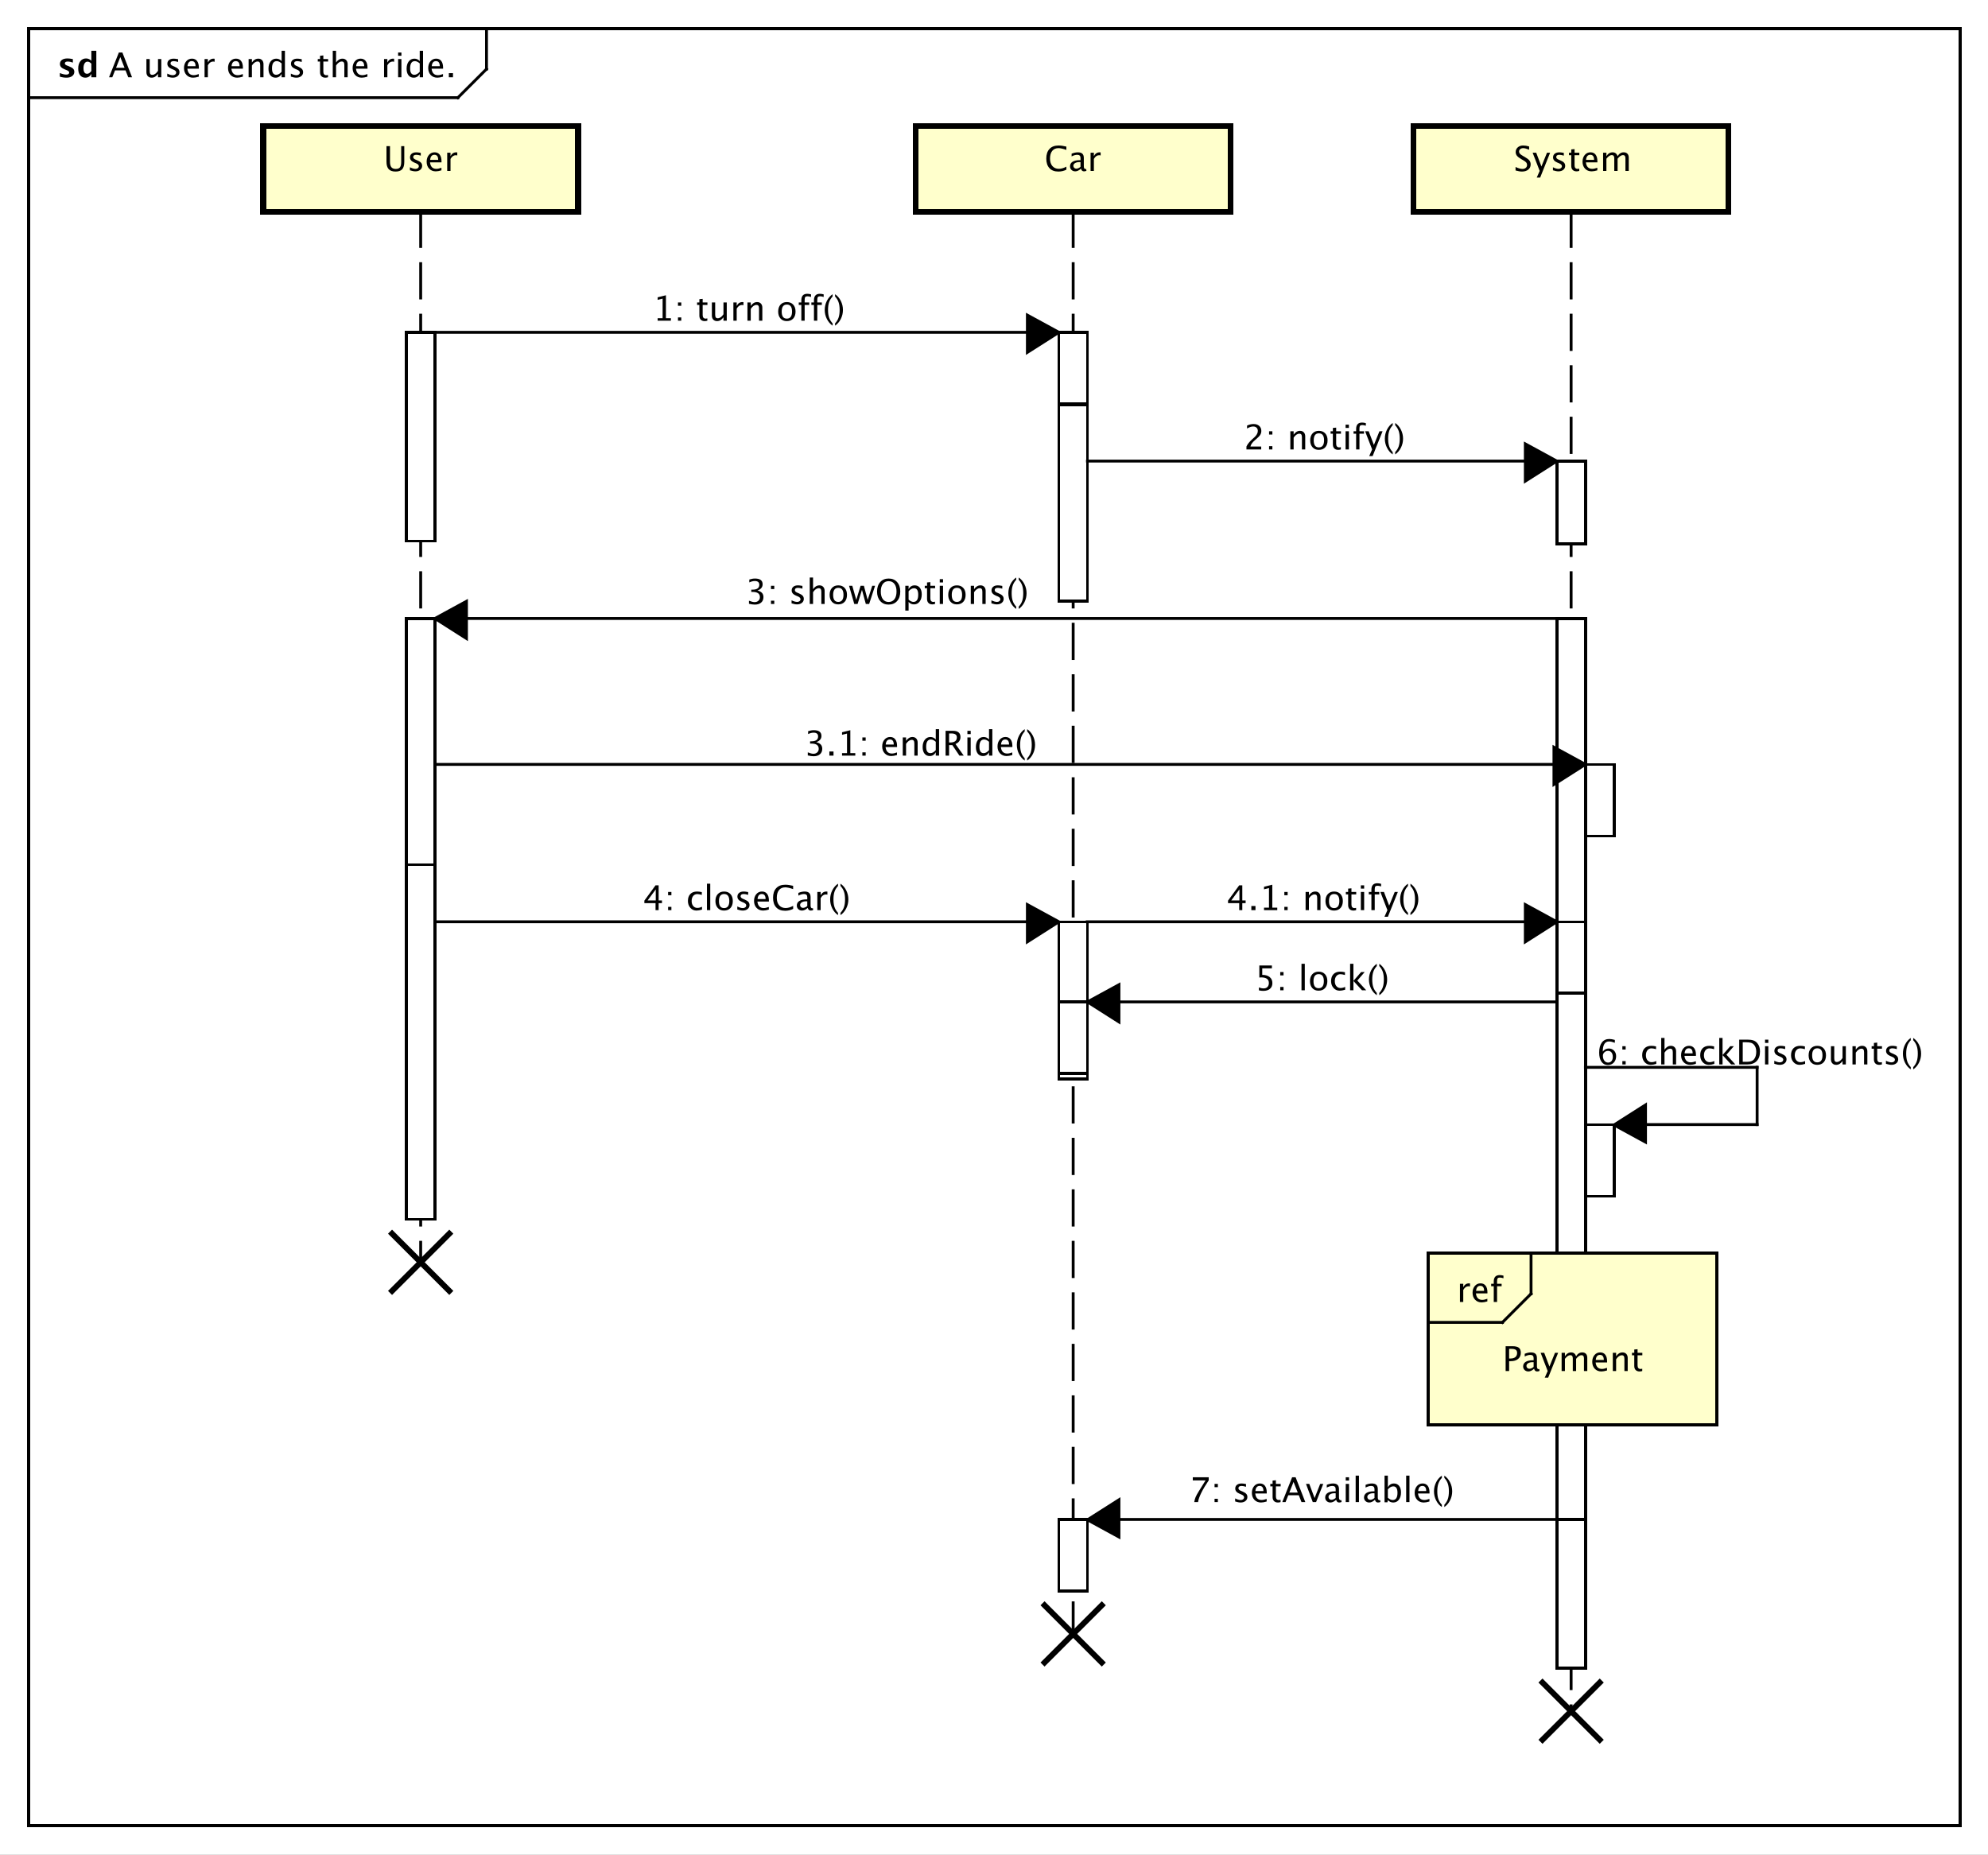 <?xml version="1.0" encoding="UTF-8"?>
<!DOCTYPE svg PUBLIC '-//W3C//DTD SVG 1.0//EN'
          'http://www.w3.org/TR/2001/REC-SVG-20010904/DTD/svg10.dtd'>
<svg xmlns:xlink="http://www.w3.org/1999/xlink" style="fill-opacity:1; color-rendering:auto; color-interpolation:auto; text-rendering:auto; stroke:black; stroke-linecap:square; stroke-miterlimit:10; shape-rendering:auto; stroke-opacity:1; fill:black; stroke-dasharray:none; font-weight:normal; stroke-width:1; font-family:&apos;Dialog&apos;; font-style:normal; stroke-linejoin:miter; font-size:12; stroke-dashoffset:0; image-rendering:auto;" width="926" height="864" xmlns="http://www.w3.org/2000/svg"
><rect width="100%" height="100%" fill="#808080" stroke="none"/><!--Generated by the Batik Graphics2D SVG Generator--><defs id="genericDefs"
  /><g
  ><defs id="defs1"
    ><clipPath clipPathUnits="userSpaceOnUse" id="clipPath1"
      ><path d="M0 0 L926 0 L926 864 L0 864 L0 0 Z"
      /></clipPath
      ><clipPath clipPathUnits="userSpaceOnUse" id="clipPath2"
      ><path d="M0 -14.133 L694.5 -14.133 L694.5 633.867 L0 633.867 L0 -14.133 Z"
      /></clipPath
      ><clipPath clipPathUnits="userSpaceOnUse" id="clipPath3"
      ><path d="M-38 -27 L656.5 -27 L656.5 621 L-38 621 L-38 -27 Z"
      /></clipPath
      ><clipPath clipPathUnits="userSpaceOnUse" id="clipPath4"
      ><path d="M-20 -27 L674.5 -27 L674.5 621 L-20 621 L-20 -27 Z"
      /></clipPath
      ><clipPath clipPathUnits="userSpaceOnUse" id="clipPath5"
      ><path d="M-134 -48.133 L560.5 -48.133 L560.5 599.867 L-134 599.867 L-134 -48.133 Z"
      /></clipPath
      ><clipPath clipPathUnits="userSpaceOnUse" id="clipPath6"
      ><path d="M-529 -48.133 L165.5 -48.133 L165.5 599.867 L-529 599.867 L-529 -48.133 Z"
      /></clipPath
      ><clipPath clipPathUnits="userSpaceOnUse" id="clipPath7"
      ><path d="M-365 -48.133 L329.5 -48.133 L329.5 599.867 L-365 599.867 L-365 -48.133 Z"
      /></clipPath
      ><clipPath clipPathUnits="userSpaceOnUse" id="clipPath8"
      ><path d="M-228 -112.066 L466.5 -112.066 L466.5 535.934 L-228 535.934 L-228 -112.066 Z"
      /></clipPath
      ><clipPath clipPathUnits="userSpaceOnUse" id="clipPath9"
      ><path d="M-260.5 -211.066 L434 -211.066 L434 436.934 L-260.5 436.934 L-260.5 -211.066 Z"
      /></clipPath
      ><clipPath clipPathUnits="userSpaceOnUse" id="clipPath10"
      ><path d="M-281.05 -264.066 L413.45 -264.066 L413.45 383.934 L-281.05 383.934 L-281.05 -264.066 Z"
      /></clipPath
      ><clipPath clipPathUnits="userSpaceOnUse" id="clipPath11"
      ><path d="M-224.55 -318.066 L469.95 -318.066 L469.95 329.934 L-224.55 329.934 L-224.55 -318.066 Z"
      /></clipPath
      ><clipPath clipPathUnits="userSpaceOnUse" id="clipPath12"
      ><path d="M-438.45 -346.066 L256.05 -346.066 L256.05 301.934 L-438.45 301.934 L-438.45 -346.066 Z"
      /></clipPath
      ><clipPath clipPathUnits="userSpaceOnUse" id="clipPath13"
      ><path d="M-428.5 -318.066 L266 -318.066 L266 329.934 L-428.5 329.934 L-428.5 -318.066 Z"
      /></clipPath
      ><clipPath clipPathUnits="userSpaceOnUse" id="clipPath14"
      ><path d="M-434.55 -157.066 L259.95 -157.066 L259.95 490.934 L-434.55 490.934 L-434.55 -157.066 Z"
      /></clipPath
      ><clipPath clipPathUnits="userSpaceOnUse" id="clipPath15"
      ><path d="M-558 -371.984 L136.5 -371.984 L136.5 276.016 L-558 276.016 L-558 -371.984 Z"
      /></clipPath
      ><clipPath clipPathUnits="userSpaceOnUse" id="clipPath16"
      ><path d="M-415.5 -524.934 L279 -524.934 L279 123.066 L-415.5 123.066 L-415.5 -524.934 Z"
      /></clipPath
      ><clipPath clipPathUnits="userSpaceOnUse" id="clipPath17"
      ><path d="M-525 -479.133 L169.5 -479.133 L169.5 168.867 L-525 168.867 L-525 -479.133 Z"
      /></clipPath
      ><clipPath clipPathUnits="userSpaceOnUse" id="clipPath18"
      ><path d="M-509 -455 L185.5 -455 L185.5 193 L-509 193 L-509 -455 Z"
      /></clipPath
    ></defs
    ><g style="fill:white; stroke:white;"
    ><rect x="0" y="0" width="926" style="clip-path:url(#clipPath1); stroke:none;" height="864"
    /></g
    ><g style="text-rendering:geometricPrecision; shape-rendering:crispEdges;" transform="scale(1.333,1.333) translate(0,14.133)"
    ><rect x="10" y="-4.133" width="675" style="fill:none; clip-path:url(#clipPath2);" height="628"
      /><line x1="170" x2="170" y1="-3.133" style="clip-path:url(#clipPath2); fill:none; text-rendering:optimizeLegibility; shape-rendering:auto;" y2="10"
      /><line x1="170" x2="160" y1="10" style="clip-path:url(#clipPath2); fill:none; text-rendering:optimizeLegibility; shape-rendering:auto;" y2="20"
      /><line x1="160" x2="10" y1="20" style="clip-path:url(#clipPath2); fill:none; text-rendering:optimizeLegibility; shape-rendering:auto;" y2="20"
    /></g
    ><g style="font-family:sans-serif; text-rendering:optimizeLegibility;" transform="matrix(1.333,0,0,1.333,0,18.844) translate(38,12.867)"
    ><path d="M5.514 -3.316 L4.037 -7.055 L2.555 -3.316 ZM6.814 0 L5.871 -2.402 L2.197 -2.402 L1.242 0 L0.1 0 L3.539 -8.672 L4.758 -8.672 L8.145 0 ZM17.209 0 L17.209 -1.195 Q16.289 0.146 14.977 0.146 Q14.145 0.146 13.652 -0.378 Q13.16 -0.902 13.16 -1.793 L13.16 -6.363 L14.315 -6.363 L14.315 -2.168 Q14.315 -1.453 14.523 -1.151 Q14.73 -0.85 15.217 -0.85 Q16.271 -0.85 17.209 -2.238 L17.209 -6.363 L18.363 -6.363 L18.363 0 ZM22.365 0.146 Q21.574 0.146 20.443 -0.223 L20.443 -1.283 Q21.574 -0.721 22.412 -0.721 Q22.91 -0.721 23.238 -0.99 Q23.566 -1.26 23.566 -1.664 Q23.566 -2.256 22.646 -2.643 L21.973 -2.93 Q20.479 -3.551 20.479 -4.717 Q20.479 -5.549 21.067 -6.026 Q21.656 -6.504 22.682 -6.504 Q23.215 -6.504 24 -6.357 L24.24 -6.311 L24.24 -5.35 Q23.273 -5.637 22.705 -5.637 Q21.592 -5.637 21.592 -4.828 Q21.592 -4.307 22.436 -3.949 L22.992 -3.715 Q23.936 -3.316 24.328 -2.874 Q24.721 -2.432 24.721 -1.77 Q24.721 -0.932 24.059 -0.393 Q23.396 0.146 22.365 0.146 ZM31.459 -0.205 Q30.299 0.146 29.473 0.146 Q28.066 0.146 27.179 -0.788 Q26.291 -1.723 26.291 -3.211 Q26.291 -4.658 27.073 -5.584 Q27.855 -6.51 29.074 -6.51 Q30.229 -6.51 30.858 -5.689 Q31.488 -4.869 31.488 -3.357 L31.482 -3 L27.469 -3 Q27.721 -0.732 29.689 -0.732 Q30.41 -0.732 31.459 -1.119 ZM27.521 -3.867 L30.328 -3.867 Q30.328 -5.643 29.004 -5.643 Q27.674 -5.643 27.521 -3.867 ZM33.48 0 L33.48 -6.363 L34.635 -6.363 L34.635 -5.168 Q35.32 -6.504 36.627 -6.504 Q36.803 -6.504 36.996 -6.475 L36.996 -5.396 Q36.697 -5.496 36.469 -5.496 Q35.373 -5.496 34.635 -4.195 L34.635 0 ZM46.852 -0.205 Q45.691 0.146 44.865 0.146 Q43.459 0.146 42.571 -0.788 Q41.684 -1.723 41.684 -3.211 Q41.684 -4.658 42.466 -5.584 Q43.248 -6.51 44.467 -6.51 Q45.621 -6.51 46.251 -5.689 Q46.881 -4.869 46.881 -3.357 L46.875 -3 L42.861 -3 Q43.113 -0.732 45.082 -0.732 Q45.803 -0.732 46.852 -1.119 ZM42.914 -3.867 L45.721 -3.867 Q45.721 -5.643 44.397 -5.643 Q43.066 -5.643 42.914 -3.867 ZM48.873 0 L48.873 -6.363 L50.027 -6.363 L50.027 -5.168 Q50.941 -6.504 52.266 -6.504 Q53.092 -6.504 53.584 -5.979 Q54.076 -5.455 54.076 -4.57 L54.076 0 L52.922 0 L52.922 -4.195 Q52.922 -4.904 52.714 -5.206 Q52.506 -5.508 52.025 -5.508 Q50.965 -5.508 50.027 -4.119 L50.027 0 ZM60.404 0 L60.404 -1.195 Q59.701 0.146 58.283 0.146 Q57.135 0.146 56.476 -0.691 Q55.816 -1.529 55.816 -2.982 Q55.816 -4.57 56.563 -5.537 Q57.31 -6.504 58.529 -6.504 Q59.66 -6.504 60.404 -5.637 L60.404 -9.252 L61.565 -9.252 L61.565 0 ZM60.404 -4.846 Q59.508 -5.637 58.705 -5.637 Q57.047 -5.637 57.047 -3.1 Q57.047 -0.867 58.523 -0.867 Q59.484 -0.867 60.404 -1.916 ZM65.561 0.146 Q64.769 0.146 63.639 -0.223 L63.639 -1.283 Q64.769 -0.721 65.607 -0.721 Q66.106 -0.721 66.434 -0.99 Q66.762 -1.26 66.762 -1.664 Q66.762 -2.256 65.842 -2.643 L65.168 -2.93 Q63.674 -3.551 63.674 -4.717 Q63.674 -5.549 64.263 -6.026 Q64.852 -6.504 65.877 -6.504 Q66.41 -6.504 67.195 -6.357 L67.436 -6.311 L67.436 -5.35 Q66.469 -5.637 65.9 -5.637 Q64.787 -5.637 64.787 -4.828 Q64.787 -4.307 65.631 -3.949 L66.188 -3.715 Q67.131 -3.316 67.523 -2.874 Q67.916 -2.432 67.916 -1.77 Q67.916 -0.932 67.254 -0.393 Q66.592 0.146 65.561 0.146 ZM75.697 0.146 Q74.818 0.146 74.326 -0.357 Q73.834 -0.861 73.834 -1.758 L73.834 -5.496 L73.037 -5.496 L73.037 -6.363 L73.834 -6.363 L73.834 -7.518 L74.988 -7.629 L74.988 -6.363 L76.652 -6.363 L76.652 -5.496 L74.988 -5.496 L74.988 -1.969 Q74.988 -0.721 76.066 -0.721 Q76.295 -0.721 76.623 -0.797 L76.623 0 Q76.09 0.146 75.697 0.146 ZM78.275 0 L78.275 -9.252 L79.43 -9.252 L79.43 -5.168 Q80.344 -6.504 81.668 -6.504 Q82.494 -6.504 82.986 -5.979 Q83.478 -5.455 83.478 -4.57 L83.478 0 L82.324 0 L82.324 -4.195 Q82.324 -4.904 82.116 -5.206 Q81.908 -5.508 81.428 -5.508 Q80.367 -5.508 79.43 -4.119 L79.43 0 ZM90.387 -0.205 Q89.227 0.146 88.4 0.146 Q86.994 0.146 86.106 -0.788 Q85.219 -1.723 85.219 -3.211 Q85.219 -4.658 86.001 -5.584 Q86.783 -6.51 88.002 -6.51 Q89.156 -6.51 89.786 -5.689 Q90.416 -4.869 90.416 -3.357 L90.41 -3 L86.397 -3 Q86.648 -0.732 88.617 -0.732 Q89.338 -0.732 90.387 -1.119 ZM86.449 -3.867 L89.256 -3.867 Q89.256 -5.643 87.932 -5.643 Q86.602 -5.643 86.449 -3.867 ZM96.205 0 L96.205 -6.363 L97.359 -6.363 L97.359 -5.168 Q98.045 -6.504 99.352 -6.504 Q99.527 -6.504 99.721 -6.475 L99.721 -5.396 Q99.422 -5.496 99.193 -5.496 Q98.098 -5.496 97.359 -4.195 L97.359 0 ZM101.115 0 L101.115 -6.363 L102.269 -6.363 L102.269 0 ZM101.115 -7.518 L101.115 -8.672 L102.269 -8.672 L102.269 -7.518 ZM108.668 0 L108.668 -1.195 Q107.965 0.146 106.547 0.146 Q105.398 0.146 104.739 -0.691 Q104.08 -1.529 104.08 -2.982 Q104.08 -4.57 104.827 -5.537 Q105.574 -6.504 106.793 -6.504 Q107.924 -6.504 108.668 -5.637 L108.668 -9.252 L109.828 -9.252 L109.828 0 ZM108.668 -4.846 Q107.772 -5.637 106.969 -5.637 Q105.311 -5.637 105.311 -3.1 Q105.311 -0.867 106.787 -0.867 Q107.748 -0.867 108.668 -1.916 ZM116.801 -0.205 Q115.641 0.146 114.814 0.146 Q113.408 0.146 112.52 -0.788 Q111.633 -1.723 111.633 -3.211 Q111.633 -4.658 112.415 -5.584 Q113.197 -6.51 114.416 -6.51 Q115.57 -6.51 116.2 -5.689 Q116.83 -4.869 116.83 -3.357 L116.824 -3 L112.811 -3 Q113.062 -0.732 115.031 -0.732 Q115.752 -0.732 116.801 -1.119 ZM112.863 -3.867 L115.67 -3.867 Q115.67 -5.643 114.346 -5.643 Q113.016 -5.643 112.863 -3.867 ZM118.84 0 L118.84 -1.447 L120.287 -1.447 L120.287 0 Z" style="stroke:none; clip-path:url(#clipPath3);"
    /></g
    ><g style="text-rendering:optimizeLegibility; font-weight:bold; font-family:sans-serif;" transform="matrix(1.333,0,0,1.333,0,18.844) translate(20,12.867)"
    ><path d="M0.914 -0.205 L0.914 -1.477 Q2.203 -0.938 3.117 -0.938 Q4.184 -0.938 4.184 -1.664 Q4.184 -2.133 3.305 -2.484 L2.719 -2.719 Q1.764 -3.106 1.353 -3.551 Q0.943 -3.996 0.943 -4.652 Q0.943 -5.566 1.641 -6.073 Q2.338 -6.58 3.592 -6.58 Q4.377 -6.58 5.461 -6.352 L5.461 -5.133 Q4.418 -5.496 3.732 -5.496 Q2.654 -5.496 2.654 -4.828 Q2.654 -4.389 3.451 -4.084 L3.955 -3.891 Q5.086 -3.463 5.528 -3.023 Q5.971 -2.584 5.971 -1.893 Q5.971 -0.984 5.218 -0.419 Q4.465 0.146 3.258 0.146 Q2.098 0.146 0.914 -0.205 ZM11.918 0 L11.918 -1.213 Q11.25 0.146 9.815 0.146 Q8.654 0.146 7.992 -0.703 Q7.33 -1.553 7.33 -3.041 Q7.33 -4.658 8.077 -5.619 Q8.824 -6.58 10.084 -6.58 Q11.092 -6.58 11.918 -5.783 L11.918 -9.252 L13.658 -9.252 L13.658 0 ZM11.918 -4.752 Q11.291 -5.455 10.576 -5.455 Q9.938 -5.455 9.557 -4.84 Q9.176 -4.225 9.176 -3.188 Q9.176 -1.213 10.441 -1.213 Q11.215 -1.213 11.918 -2.203 Z" style="stroke:none; clip-path:url(#clipPath4);"
    /></g
    ><g transform="matrix(1.333,0,0,1.333,0,18.844)" style="text-rendering:optimizeLegibility; stroke-dasharray:12,6; font-weight:bold; font-family:sans-serif; stroke-linecap:butt;"
    ><line x1="147" x2="147" y1="60" style="fill:none; clip-path:url(#clipPath2);" y2="427"
    /></g
    ><g transform="matrix(1.333,0,0,1.333,0,18.844)" style="fill:rgb(255,255,204); text-rendering:geometricPrecision; font-family:sans-serif; shape-rendering:crispEdges; stroke:rgb(255,255,204); font-weight:bold; stroke-width:2;"
    ><rect x="92" y="30" width="110" style="clip-path:url(#clipPath2); stroke:none;" height="30"
      /><rect x="92" y="30" width="110" style="clip-path:url(#clipPath2); fill:none; stroke:black;" height="30"
    /></g
    ><g style="text-rendering:optimizeLegibility; stroke-width:2; font-family:sans-serif;" transform="matrix(1.333,0,0,1.333,0,18.844) translate(134,34)"
    ><path d="M1.049 2.93 L2.279 2.93 L2.279 8.402 Q2.279 9.709 2.763 10.304 Q3.246 10.898 4.301 10.898 Q5.332 10.898 5.763 10.339 Q6.193 9.779 6.193 8.443 L6.193 2.93 L7.271 2.93 L7.271 8.426 Q7.271 10.201 6.542 11.01 Q5.812 11.818 4.219 11.818 Q2.596 11.818 1.822 10.98 Q1.049 10.143 1.049 8.391 ZM11.156 11.748 Q10.365 11.748 9.234 11.379 L9.234 10.318 Q10.365 10.881 11.203 10.881 Q11.701 10.881 12.029 10.611 Q12.357 10.342 12.357 9.938 Q12.357 9.346 11.438 8.959 L10.764 8.672 Q9.27 8.051 9.27 6.885 Q9.27 6.053 9.858 5.575 Q10.447 5.098 11.473 5.098 Q12.006 5.098 12.791 5.244 L13.031 5.291 L13.031 6.252 Q12.065 5.965 11.496 5.965 Q10.383 5.965 10.383 6.773 Q10.383 7.295 11.227 7.652 L11.783 7.887 Q12.727 8.285 13.119 8.727 Q13.512 9.17 13.512 9.832 Q13.512 10.67 12.85 11.209 Q12.188 11.748 11.156 11.748 ZM20.25 11.396 Q19.09 11.748 18.264 11.748 Q16.857 11.748 15.97 10.813 Q15.082 9.879 15.082 8.391 Q15.082 6.943 15.864 6.018 Q16.646 5.092 17.865 5.092 Q19.02 5.092 19.649 5.912 Q20.279 6.732 20.279 8.244 L20.273 8.602 L16.26 8.602 Q16.512 10.869 18.48 10.869 Q19.201 10.869 20.25 10.482 ZM16.312 7.734 L19.119 7.734 Q19.119 5.959 17.795 5.959 Q16.465 5.959 16.312 7.734 ZM22.271 11.602 L22.271 5.238 L23.426 5.238 L23.426 6.434 Q24.111 5.098 25.418 5.098 Q25.594 5.098 25.787 5.127 L25.787 6.205 Q25.488 6.106 25.26 6.106 Q24.164 6.106 23.426 7.406 L23.426 11.602 Z" style="stroke:none; clip-path:url(#clipPath5);"
    /></g
    ><g style="text-rendering:optimizeLegibility; stroke-dasharray:12,6; font-family:sans-serif; stroke-linecap:butt;" transform="matrix(1.333,0,0,1.333,0,18.844)"
    ><line x1="549" x2="549" y1="60" style="fill:none; clip-path:url(#clipPath2);" y2="583.867"
    /></g
    ><g transform="matrix(1.333,0,0,1.333,0,18.844)" style="fill:rgb(255,255,204); text-rendering:geometricPrecision; font-family:sans-serif; shape-rendering:crispEdges; stroke:rgb(255,255,204); stroke-width:2;"
    ><rect x="494" y="30" width="110" style="clip-path:url(#clipPath2); stroke:none;" height="30"
      /><rect x="494" y="30" width="110" style="clip-path:url(#clipPath2); fill:none; stroke:black;" height="30"
    /></g
    ><g style="text-rendering:optimizeLegibility; stroke-width:2; font-family:sans-serif;" transform="matrix(1.333,0,0,1.333,0,18.844) translate(529,34)"
    ><path d="M2.818 11.818 Q1.945 11.818 0.586 11.438 L0.586 10.219 Q2.051 10.898 2.994 10.898 Q3.721 10.898 4.163 10.518 Q4.606 10.137 4.606 9.516 Q4.606 9.006 4.315 8.648 Q4.025 8.291 3.246 7.852 L2.648 7.506 Q1.541 6.873 1.087 6.314 Q0.633 5.754 0.633 5.01 Q0.633 4.008 1.359 3.36 Q2.086 2.713 3.211 2.713 Q4.213 2.713 5.326 3.047 L5.326 4.172 Q3.955 3.633 3.281 3.633 Q2.643 3.633 2.227 3.973 Q1.81 4.312 1.81 4.828 Q1.81 5.262 2.115 5.596 Q2.42 5.93 3.228 6.393 L3.85 6.744 Q4.975 7.383 5.42 7.951 Q5.865 8.52 5.865 9.316 Q5.865 10.447 5.03 11.133 Q4.195 11.818 2.818 11.818 ZM7.986 13.916 L9.018 11.602 L6.557 5.238 L7.805 5.238 L9.627 10.031 L11.572 5.238 L12.662 5.238 L9.188 13.916 ZM15.574 11.748 Q14.783 11.748 13.652 11.379 L13.652 10.318 Q14.783 10.881 15.621 10.881 Q16.119 10.881 16.447 10.611 Q16.775 10.342 16.775 9.938 Q16.775 9.346 15.855 8.959 L15.182 8.672 Q13.688 8.051 13.688 6.885 Q13.688 6.053 14.276 5.575 Q14.865 5.098 15.891 5.098 Q16.424 5.098 17.209 5.244 L17.449 5.291 L17.449 6.252 Q16.482 5.965 15.914 5.965 Q14.801 5.965 14.801 6.773 Q14.801 7.295 15.645 7.652 L16.201 7.887 Q17.145 8.285 17.537 8.727 Q17.93 9.17 17.93 9.832 Q17.93 10.67 17.268 11.209 Q16.605 11.748 15.574 11.748 ZM21.914 11.748 Q21.035 11.748 20.543 11.244 Q20.051 10.74 20.051 9.844 L20.051 6.106 L19.254 6.106 L19.254 5.238 L20.051 5.238 L20.051 4.084 L21.205 3.973 L21.205 5.238 L22.869 5.238 L22.869 6.106 L21.205 6.106 L21.205 9.633 Q21.205 10.881 22.283 10.881 Q22.512 10.881 22.84 10.805 L22.84 11.602 Q22.307 11.748 21.914 11.748 ZM29.156 11.396 Q27.996 11.748 27.17 11.748 Q25.764 11.748 24.876 10.813 Q23.988 9.879 23.988 8.391 Q23.988 6.943 24.77 6.018 Q25.553 5.092 26.771 5.092 Q27.926 5.092 28.556 5.912 Q29.186 6.732 29.186 8.244 L29.18 8.602 L25.166 8.602 Q25.418 10.869 27.387 10.869 Q28.107 10.869 29.156 10.482 ZM25.219 7.734 L28.025 7.734 Q28.025 5.959 26.701 5.959 Q25.371 5.959 25.219 7.734 ZM31.178 11.602 L31.178 5.238 L32.332 5.238 L32.332 6.434 Q33.176 5.098 34.5 5.098 Q35.777 5.098 36.24 6.434 Q37.06 5.092 38.373 5.092 Q39.217 5.092 39.68 5.587 Q40.143 6.082 40.143 6.973 L40.143 11.602 L38.982 11.602 L38.982 7.154 Q38.982 6.064 38.121 6.064 Q37.225 6.064 36.24 7.336 L36.24 11.602 L35.08 11.602 L35.08 7.154 Q35.08 6.059 34.201 6.059 Q33.328 6.059 32.332 7.336 L32.332 11.602 Z" style="stroke:none; clip-path:url(#clipPath6);"
    /></g
    ><g style="text-rendering:optimizeLegibility; stroke-dasharray:12,6; font-family:sans-serif; stroke-linecap:butt;" transform="matrix(1.333,0,0,1.333,0,18.844)"
    ><line x1="375" x2="375" y1="60" style="fill:none; clip-path:url(#clipPath2);" y2="556.867"
    /></g
    ><g transform="matrix(1.333,0,0,1.333,0,18.844)" style="fill:rgb(255,255,204); text-rendering:geometricPrecision; font-family:sans-serif; shape-rendering:crispEdges; stroke:rgb(255,255,204); stroke-width:2;"
    ><rect x="320" y="30" width="110" style="clip-path:url(#clipPath2); stroke:none;" height="30"
      /><rect x="320" y="30" width="110" style="clip-path:url(#clipPath2); fill:none; stroke:black;" height="30"
    /></g
    ><g style="text-rendering:optimizeLegibility; stroke-width:2; font-family:sans-serif;" transform="matrix(1.333,0,0,1.333,0,18.844) translate(365,34)"
    ><path d="M4.834 11.818 Q2.812 11.818 1.711 10.632 Q0.609 9.445 0.609 7.271 Q0.609 5.104 1.731 3.908 Q2.853 2.713 4.893 2.713 Q6.059 2.713 7.623 3.094 L7.623 4.248 Q5.842 3.633 4.875 3.633 Q3.463 3.633 2.689 4.588 Q1.916 5.543 1.916 7.283 Q1.916 8.941 2.742 9.899 Q3.568 10.857 4.998 10.857 Q6.229 10.857 7.635 10.102 L7.635 11.156 Q6.352 11.818 4.834 11.818 ZM12.738 10.793 Q11.701 11.748 10.74 11.748 Q9.949 11.748 9.428 11.253 Q8.906 10.758 8.906 10.002 Q8.906 8.959 9.782 8.399 Q10.658 7.84 12.293 7.84 L12.568 7.84 L12.568 7.072 Q12.568 5.965 11.432 5.965 Q10.518 5.965 9.457 6.527 L9.457 5.572 Q10.623 5.098 11.643 5.098 Q12.709 5.098 13.216 5.578 Q13.723 6.059 13.723 7.072 L13.723 9.955 Q13.723 10.945 14.332 10.945 Q14.408 10.945 14.555 10.922 L14.637 11.56 Q14.244 11.748 13.77 11.748 Q12.961 11.748 12.738 10.793 ZM12.568 10.166 L12.568 8.52 L12.182 8.508 Q11.232 8.508 10.646 8.868 Q10.06 9.229 10.06 9.815 Q10.06 10.23 10.354 10.518 Q10.646 10.805 11.068 10.805 Q11.789 10.805 12.568 10.166 ZM16.084 11.602 L16.084 5.238 L17.238 5.238 L17.238 6.434 Q17.924 5.098 19.23 5.098 Q19.406 5.098 19.6 5.127 L19.6 6.205 Q19.301 6.106 19.072 6.106 Q17.977 6.106 17.238 7.406 L17.238 11.602 Z" style="stroke:none; clip-path:url(#clipPath7);"
    /></g
    ><g transform="matrix(1.333,0,0,1.333,0,18.844)" style="fill:white; text-rendering:geometricPrecision; shape-rendering:crispEdges; font-family:sans-serif; stroke:white;"
    ><rect x="370" y="102" width="10" style="clip-path:url(#clipPath2); stroke:none;" height="25"
      /><rect x="370" y="102" width="10" style="clip-path:url(#clipPath2); fill:none; stroke:black;" height="25"
      /><rect x="142" y="102" width="10" style="clip-path:url(#clipPath2); stroke:none;" height="73"
      /><rect x="142" y="102" width="10" style="clip-path:url(#clipPath2); fill:none; stroke:black;" height="73"
    /></g
    ><g style="font-family:sans-serif; text-rendering:optimizeLegibility;" transform="matrix(1.333,0,0,1.333,0,18.844) translate(228,97.934)"
    ><path d="M1.805 0 L1.805 -0.867 L3.539 -0.867 L3.539 -7.711 L1.805 -7.277 L1.805 -8.168 L4.699 -8.889 L4.699 -0.867 L6.434 -0.867 L6.434 0 ZM8.906 0 L8.906 -1.154 L10.06 -1.154 L10.06 0 ZM8.906 -5.203 L8.906 -6.363 L10.06 -6.363 L10.06 -5.203 ZM18.246 0.146 Q17.367 0.146 16.875 -0.357 Q16.383 -0.861 16.383 -1.758 L16.383 -5.496 L15.586 -5.496 L15.586 -6.363 L16.383 -6.363 L16.383 -7.518 L17.537 -7.629 L17.537 -6.363 L19.201 -6.363 L19.201 -5.496 L17.537 -5.496 L17.537 -1.969 Q17.537 -0.721 18.615 -0.721 Q18.844 -0.721 19.172 -0.797 L19.172 0 Q18.639 0.146 18.246 0.146 ZM24.803 0 L24.803 -1.195 Q23.883 0.146 22.57 0.146 Q21.738 0.146 21.246 -0.378 Q20.754 -0.902 20.754 -1.793 L20.754 -6.363 L21.908 -6.363 L21.908 -2.168 Q21.908 -1.453 22.116 -1.151 Q22.324 -0.85 22.811 -0.85 Q23.865 -0.85 24.803 -2.238 L24.803 -6.363 L25.957 -6.363 L25.957 0 ZM28.271 0 L28.271 -6.363 L29.426 -6.363 L29.426 -5.168 Q30.111 -6.504 31.418 -6.504 Q31.594 -6.504 31.787 -6.475 L31.787 -5.396 Q31.488 -5.496 31.26 -5.496 Q30.164 -5.496 29.426 -4.195 L29.426 0 ZM33.182 0 L33.182 -6.363 L34.336 -6.363 L34.336 -5.168 Q35.25 -6.504 36.574 -6.504 Q37.4 -6.504 37.893 -5.979 Q38.385 -5.455 38.385 -4.57 L38.385 0 L37.23 0 L37.23 -4.195 Q37.23 -4.904 37.023 -5.206 Q36.815 -5.508 36.334 -5.508 Q35.273 -5.508 34.336 -4.119 L34.336 0 ZM46.916 0.146 Q45.551 0.146 44.736 -0.759 Q43.922 -1.664 43.922 -3.182 Q43.922 -4.717 44.739 -5.61 Q45.557 -6.504 46.957 -6.504 Q48.357 -6.504 49.175 -5.61 Q49.992 -4.717 49.992 -3.193 Q49.992 -1.635 49.172 -0.744 Q48.352 0.146 46.916 0.146 ZM46.934 -0.721 Q48.768 -0.721 48.768 -3.193 Q48.768 -5.637 46.957 -5.637 Q45.152 -5.637 45.152 -3.182 Q45.152 -0.721 46.934 -0.721 ZM53.174 -5.496 L53.174 0 L52.014 0 L52.014 -5.496 L51.111 -5.496 L51.111 -6.363 L52.014 -6.363 L52.014 -7.125 Q52.014 -9.398 54.088 -9.398 Q54.668 -9.398 55.406 -9.205 L55.406 -8.291 Q54.627 -8.531 54.158 -8.531 Q53.59 -8.531 53.382 -8.259 Q53.174 -7.986 53.174 -7.248 L53.174 -6.363 L54.762 -6.363 L54.762 -5.496 ZM57.586 -5.496 L57.586 0 L56.426 0 L56.426 -5.496 L55.523 -5.496 L55.523 -6.363 L56.426 -6.363 L56.426 -7.125 Q56.426 -9.398 58.5 -9.398 Q59.08 -9.398 59.818 -9.205 L59.818 -8.291 Q59.039 -8.531 58.57 -8.531 Q58.002 -8.531 57.794 -8.259 Q57.586 -7.986 57.586 -7.248 L57.586 -6.363 L59.174 -6.363 L59.174 -5.496 ZM62.935 0.938 L62.935 1.734 Q61.67 0.873 60.929 -0.606 Q60.188 -2.086 60.188 -3.762 Q60.188 -5.432 60.929 -6.911 Q61.67 -8.391 62.935 -9.252 L62.935 -8.455 Q62.074 -7.518 61.708 -6.439 Q61.342 -5.361 61.342 -3.762 Q61.342 -2.156 61.708 -1.078 Q62.074 0 62.935 0.938 ZM63.803 0.938 L63.803 1.734 Q65.068 0.873 65.81 -0.606 Q66.551 -2.086 66.551 -3.762 Q66.551 -5.432 65.81 -6.911 Q65.068 -8.391 63.803 -9.252 L63.803 -8.455 Q64.664 -7.518 65.03 -6.439 Q65.397 -5.361 65.397 -3.762 Q65.397 -2.156 65.03 -1.078 Q64.664 0 63.803 0.938 Z" style="stroke:none; clip-path:url(#clipPath8);"
    /></g
    ><g style="font-family:sans-serif; text-rendering:optimizeLegibility;" transform="matrix(1.333,0,0,1.333,0,18.844)"
    ><line x1="151.9" x2="358.842" y1="102" style="fill:none; clip-path:url(#clipPath2);" y2="102"
      /><polygon style="clip-path:url(#clipPath2); stroke:none;" points=" 370 102 359 96 359 109"
      /><polygon style="fill:none; clip-path:url(#clipPath2);" points=" 370 102 359 96 359 109"
      /><line x1="157" x2="137" y1="417" style="clip-path:url(#clipPath2); fill:none; stroke-width:2;" y2="437"
      /><line x1="137" x2="157" y1="417" style="clip-path:url(#clipPath2); fill:none; stroke-width:2;" y2="437"
      /><line x1="385" x2="365" y1="546.867" style="clip-path:url(#clipPath2); fill:none; stroke-width:2;" y2="566.867"
      /><line x1="365" x2="385" y1="546.867" style="clip-path:url(#clipPath2); fill:none; stroke-width:2;" y2="566.867"
      /><line x1="559" x2="539" y1="573.867" style="clip-path:url(#clipPath2); fill:none; stroke-width:2;" y2="593.867"
      /><line x1="539" x2="559" y1="573.867" style="clip-path:url(#clipPath2); fill:none; stroke-width:2;" y2="593.867"
    /></g
    ><g transform="matrix(1.333,0,0,1.333,0,18.844)" style="fill:white; text-rendering:geometricPrecision; shape-rendering:crispEdges; font-family:sans-serif; stroke:white;"
    ><rect x="142" y="202" width="10" style="clip-path:url(#clipPath2); stroke:none;" height="96"
      /><rect x="142" y="202" width="10" style="clip-path:url(#clipPath2); fill:none; stroke:black;" height="96"
      /><rect x="544" y="202" width="10" style="clip-path:url(#clipPath2); stroke:none;" height="116"
      /><rect x="544" y="202" width="10" style="clip-path:url(#clipPath2); fill:none; stroke:black;" height="116"
    /></g
    ><g style="font-family:sans-serif; text-rendering:optimizeLegibility;" transform="matrix(1.333,0,0,1.333,0,18.844) translate(260.5,196.934)"
    ><path d="M1.219 -0.065 L1.219 -1.143 Q2.461 -0.65 3.176 -0.65 Q4.002 -0.65 4.521 -1.134 Q5.039 -1.617 5.039 -2.385 Q5.039 -4.213 2.478 -4.213 L2.022 -4.213 L2.022 -4.992 L2.426 -4.998 Q4.828 -4.998 4.828 -6.691 Q4.828 -8.021 3.246 -8.021 Q2.379 -8.021 1.336 -7.535 L1.336 -8.543 Q2.361 -8.889 3.328 -8.889 Q5.988 -8.889 5.988 -6.879 Q5.988 -5.35 4.178 -4.699 Q6.275 -4.213 6.275 -2.402 Q6.275 -1.178 5.467 -0.48 Q4.658 0.217 3.246 0.217 Q2.443 0.217 1.219 -0.065 ZM8.906 0 L8.906 -1.154 L10.06 -1.154 L10.06 0 ZM8.906 -5.203 L8.906 -6.363 L10.06 -6.363 L10.06 -5.203 ZM18.023 0.146 Q17.232 0.146 16.102 -0.223 L16.102 -1.283 Q17.232 -0.721 18.07 -0.721 Q18.568 -0.721 18.896 -0.99 Q19.225 -1.26 19.225 -1.664 Q19.225 -2.256 18.305 -2.643 L17.631 -2.93 Q16.137 -3.551 16.137 -4.717 Q16.137 -5.549 16.726 -6.026 Q17.314 -6.504 18.34 -6.504 Q18.873 -6.504 19.658 -6.357 L19.898 -6.311 L19.898 -5.35 Q18.932 -5.637 18.363 -5.637 Q17.25 -5.637 17.25 -4.828 Q17.25 -4.307 18.094 -3.949 L18.65 -3.715 Q19.594 -3.316 19.986 -2.874 Q20.379 -2.432 20.379 -1.77 Q20.379 -0.932 19.717 -0.393 Q19.055 0.146 18.023 0.146 ZM22.453 0 L22.453 -9.252 L23.607 -9.252 L23.607 -5.168 Q24.521 -6.504 25.846 -6.504 Q26.672 -6.504 27.164 -5.979 Q27.656 -5.455 27.656 -4.57 L27.656 0 L26.502 0 L26.502 -4.195 Q26.502 -4.904 26.294 -5.206 Q26.086 -5.508 25.605 -5.508 Q24.545 -5.508 23.607 -4.119 L23.607 0 ZM32.391 0.146 Q31.025 0.146 30.211 -0.759 Q29.396 -1.664 29.396 -3.182 Q29.396 -4.717 30.214 -5.61 Q31.031 -6.504 32.432 -6.504 Q33.832 -6.504 34.649 -5.61 Q35.467 -4.717 35.467 -3.193 Q35.467 -1.635 34.647 -0.744 Q33.826 0.146 32.391 0.146 ZM32.408 -0.721 Q34.242 -0.721 34.242 -3.193 Q34.242 -5.637 32.432 -5.637 Q30.627 -5.637 30.627 -3.182 Q30.627 -0.721 32.408 -0.721 ZM38.01 0 L36.188 -6.363 L37.318 -6.363 L38.713 -1.435 L40.219 -6.363 L41.373 -6.363 L42.691 -1.435 L44.291 -6.363 L45.281 -6.363 L43.207 0 L42.047 0 L40.699 -4.928 L39.176 0 ZM49.975 0.217 Q48.17 0.217 47.071 -1.034 Q45.973 -2.285 45.973 -4.342 Q45.973 -6.41 47.077 -7.649 Q48.182 -8.889 50.027 -8.889 Q51.867 -8.889 52.975 -7.652 Q54.082 -6.416 54.082 -4.354 Q54.082 -2.25 52.975 -1.017 Q51.867 0.217 49.975 0.217 ZM49.992 -0.703 Q51.322 -0.703 52.049 -1.661 Q52.775 -2.619 52.775 -4.365 Q52.775 -6.059 52.046 -7.014 Q51.316 -7.969 50.027 -7.969 Q48.732 -7.969 48.006 -7.011 Q47.279 -6.053 47.279 -4.348 Q47.279 -2.648 48 -1.676 Q48.721 -0.703 49.992 -0.703 ZM55.84 2.314 L55.84 -6.363 L56.994 -6.363 L56.994 -5.168 Q57.703 -6.504 59.121 -6.504 Q60.27 -6.504 60.929 -5.666 Q61.588 -4.828 61.588 -3.375 Q61.588 -1.793 60.841 -0.823 Q60.094 0.146 58.875 0.146 Q57.744 0.146 56.994 -0.721 L56.994 2.314 ZM56.994 -1.518 Q57.885 -0.721 58.693 -0.721 Q60.357 -0.721 60.357 -3.258 Q60.357 -5.496 58.881 -5.496 Q57.914 -5.496 56.994 -4.447 ZM65.303 0.146 Q64.424 0.146 63.932 -0.357 Q63.44 -0.861 63.44 -1.758 L63.44 -5.496 L62.643 -5.496 L62.643 -6.363 L63.44 -6.363 L63.44 -7.518 L64.594 -7.629 L64.594 -6.363 L66.258 -6.363 L66.258 -5.496 L64.594 -5.496 L64.594 -1.969 Q64.594 -0.721 65.672 -0.721 Q65.9 -0.721 66.228 -0.797 L66.228 0 Q65.695 0.146 65.303 0.146 ZM67.881 0 L67.881 -6.363 L69.035 -6.363 L69.035 0 ZM67.881 -7.518 L67.881 -8.672 L69.035 -8.672 L69.035 -7.518 ZM73.84 0.146 Q72.475 0.146 71.66 -0.759 Q70.846 -1.664 70.846 -3.182 Q70.846 -4.717 71.663 -5.61 Q72.481 -6.504 73.881 -6.504 Q75.281 -6.504 76.099 -5.61 Q76.916 -4.717 76.916 -3.193 Q76.916 -1.635 76.096 -0.744 Q75.275 0.146 73.84 0.146 ZM73.857 -0.721 Q75.691 -0.721 75.691 -3.193 Q75.691 -5.637 73.881 -5.637 Q72.076 -5.637 72.076 -3.182 Q72.076 -0.721 73.857 -0.721 ZM78.721 0 L78.721 -6.363 L79.875 -6.363 L79.875 -5.168 Q80.789 -6.504 82.113 -6.504 Q82.939 -6.504 83.432 -5.979 Q83.924 -5.455 83.924 -4.57 L83.924 0 L82.769 0 L82.769 -4.195 Q82.769 -4.904 82.561 -5.206 Q82.353 -5.508 81.873 -5.508 Q80.812 -5.508 79.875 -4.119 L79.875 0 ZM87.856 0.146 Q87.064 0.146 85.934 -0.223 L85.934 -1.283 Q87.064 -0.721 87.902 -0.721 Q88.4 -0.721 88.728 -0.99 Q89.057 -1.26 89.057 -1.664 Q89.057 -2.256 88.137 -2.643 L87.463 -2.93 Q85.969 -3.551 85.969 -4.717 Q85.969 -5.549 86.558 -6.026 Q87.147 -6.504 88.172 -6.504 Q88.705 -6.504 89.49 -6.357 L89.731 -6.311 L89.731 -5.35 Q88.764 -5.637 88.195 -5.637 Q87.082 -5.637 87.082 -4.828 Q87.082 -4.307 87.926 -3.949 L88.482 -3.715 Q89.426 -3.316 89.818 -2.874 Q90.211 -2.432 90.211 -1.77 Q90.211 -0.932 89.549 -0.393 Q88.887 0.146 87.856 0.146 ZM94.6 0.938 L94.6 1.734 Q93.334 0.873 92.593 -0.606 Q91.852 -2.086 91.852 -3.762 Q91.852 -5.432 92.593 -6.911 Q93.334 -8.391 94.6 -9.252 L94.6 -8.455 Q93.738 -7.518 93.372 -6.439 Q93.006 -5.361 93.006 -3.762 Q93.006 -2.156 93.372 -1.078 Q93.738 0 94.6 0.938 ZM95.467 0.938 L95.467 1.734 Q96.732 0.873 97.474 -0.606 Q98.215 -2.086 98.215 -3.762 Q98.215 -5.432 97.474 -6.911 Q96.732 -8.391 95.467 -9.252 L95.467 -8.455 Q96.328 -7.518 96.694 -6.439 Q97.061 -5.361 97.061 -3.762 Q97.061 -2.156 96.694 -1.078 Q96.328 0 95.467 0.938 Z" style="stroke:none; clip-path:url(#clipPath9);"
    /></g
    ><g style="font-family:sans-serif; text-rendering:optimizeLegibility;" transform="matrix(1.333,0,0,1.333,0,18.844)"
    ><line x1="544.1" x2="163.158" y1="202" style="fill:none; clip-path:url(#clipPath2);" y2="202"
      /><polygon style="clip-path:url(#clipPath2); stroke:none;" points=" 152 202 163 209 163 196"
      /><polygon style="fill:none; clip-path:url(#clipPath2);" points=" 152 202 163 209 163 196"
    /></g
    ><g transform="matrix(1.333,0,0,1.333,0,18.844)" style="fill:white; text-rendering:geometricPrecision; shape-rendering:crispEdges; font-family:sans-serif; stroke:white;"
    ><rect x="554" y="253" width="10" style="clip-path:url(#clipPath2); stroke:none;" height="25"
      /><rect x="554" y="253" width="10" style="clip-path:url(#clipPath2); fill:none; stroke:black;" height="25"
    /></g
    ><g style="font-family:sans-serif; text-rendering:optimizeLegibility;" transform="matrix(1.333,0,0,1.333,0,18.844) translate(281.05,249.934)"
    ><path d="M1.219 -0.065 L1.219 -1.143 Q2.461 -0.65 3.176 -0.65 Q4.002 -0.65 4.521 -1.134 Q5.039 -1.617 5.039 -2.385 Q5.039 -4.213 2.478 -4.213 L2.022 -4.213 L2.022 -4.992 L2.426 -4.998 Q4.828 -4.998 4.828 -6.691 Q4.828 -8.021 3.246 -8.021 Q2.379 -8.021 1.336 -7.535 L1.336 -8.543 Q2.361 -8.889 3.328 -8.889 Q5.988 -8.889 5.988 -6.879 Q5.988 -5.35 4.178 -4.699 Q6.275 -4.213 6.275 -2.402 Q6.275 -1.178 5.467 -0.48 Q4.658 0.217 3.246 0.217 Q2.443 0.217 1.219 -0.065 ZM8.76 0 L8.76 -1.447 L10.207 -1.447 L10.207 0 ZM13.19 0 L13.19 -0.867 L14.924 -0.867 L14.924 -7.711 L13.19 -7.277 L13.19 -8.168 L16.084 -8.889 L16.084 -0.867 L17.818 -0.867 L17.818 0 ZM20.291 0 L20.291 -1.154 L21.445 -1.154 L21.445 0 ZM20.291 -5.203 L20.291 -6.363 L21.445 -6.363 L21.445 -5.203 ZM32.385 -0.205 Q31.225 0.146 30.398 0.146 Q28.992 0.146 28.105 -0.788 Q27.217 -1.723 27.217 -3.211 Q27.217 -4.658 27.999 -5.584 Q28.781 -6.51 30 -6.51 Q31.154 -6.51 31.784 -5.689 Q32.414 -4.869 32.414 -3.357 L32.408 -3 L28.395 -3 Q28.646 -0.732 30.615 -0.732 Q31.336 -0.732 32.385 -1.119 ZM28.447 -3.867 L31.254 -3.867 Q31.254 -5.643 29.93 -5.643 Q28.6 -5.643 28.447 -3.867 ZM34.406 0 L34.406 -6.363 L35.56 -6.363 L35.56 -5.168 Q36.475 -6.504 37.799 -6.504 Q38.625 -6.504 39.117 -5.979 Q39.609 -5.455 39.609 -4.57 L39.609 0 L38.455 0 L38.455 -4.195 Q38.455 -4.904 38.247 -5.206 Q38.039 -5.508 37.559 -5.508 Q36.498 -5.508 35.56 -4.119 L35.56 0 ZM45.938 0 L45.938 -1.195 Q45.234 0.146 43.816 0.146 Q42.668 0.146 42.009 -0.691 Q41.35 -1.529 41.35 -2.982 Q41.35 -4.57 42.097 -5.537 Q42.844 -6.504 44.062 -6.504 Q45.193 -6.504 45.938 -5.637 L45.938 -9.252 L47.098 -9.252 L47.098 0 ZM45.938 -4.846 Q45.041 -5.637 44.238 -5.637 Q42.58 -5.637 42.58 -3.1 Q42.58 -0.867 44.057 -0.867 Q45.018 -0.867 45.938 -1.916 ZM49.371 0 L49.371 -8.672 L51.996 -8.672 Q53.244 -8.672 53.909 -8.121 Q54.574 -7.57 54.574 -6.521 Q54.574 -4.787 52.822 -4.061 L55.717 0 L54.205 0 L51.738 -3.668 L50.59 -3.668 L50.59 0 ZM50.59 -4.588 L50.988 -4.588 Q53.309 -4.588 53.309 -6.41 Q53.309 -7.752 51.363 -7.752 L50.59 -7.752 ZM56.994 0 L56.994 -6.363 L58.148 -6.363 L58.148 0 ZM56.994 -7.518 L56.994 -8.672 L58.148 -8.672 L58.148 -7.518 ZM64.547 0 L64.547 -1.195 Q63.844 0.146 62.426 0.146 Q61.277 0.146 60.618 -0.691 Q59.959 -1.529 59.959 -2.982 Q59.959 -4.57 60.706 -5.537 Q61.453 -6.504 62.672 -6.504 Q63.803 -6.504 64.547 -5.637 L64.547 -9.252 L65.707 -9.252 L65.707 0 ZM64.547 -4.846 Q63.65 -5.637 62.848 -5.637 Q61.19 -5.637 61.19 -3.1 Q61.19 -0.867 62.666 -0.867 Q63.627 -0.867 64.547 -1.916 ZM72.68 -0.205 Q71.519 0.146 70.693 0.146 Q69.287 0.146 68.399 -0.788 Q67.512 -1.723 67.512 -3.211 Q67.512 -4.658 68.294 -5.584 Q69.076 -6.51 70.295 -6.51 Q71.449 -6.51 72.079 -5.689 Q72.709 -4.869 72.709 -3.357 L72.703 -3 L68.689 -3 Q68.941 -0.732 70.91 -0.732 Q71.631 -0.732 72.68 -1.119 ZM68.742 -3.867 L71.549 -3.867 Q71.549 -5.643 70.225 -5.643 Q68.894 -5.643 68.742 -3.867 ZM77.016 0.938 L77.016 1.734 Q75.75 0.873 75.009 -0.606 Q74.268 -2.086 74.268 -3.762 Q74.268 -5.432 75.009 -6.911 Q75.75 -8.391 77.016 -9.252 L77.016 -8.455 Q76.154 -7.518 75.788 -6.439 Q75.422 -5.361 75.422 -3.762 Q75.422 -2.156 75.788 -1.078 Q76.154 0 77.016 0.938 ZM77.883 0.938 L77.883 1.734 Q79.148 0.873 79.89 -0.606 Q80.631 -2.086 80.631 -3.762 Q80.631 -5.432 79.89 -6.911 Q79.148 -8.391 77.883 -9.252 L77.883 -8.455 Q78.744 -7.518 79.11 -6.439 Q79.477 -5.361 79.477 -3.762 Q79.477 -2.156 79.11 -1.078 Q78.744 0 77.883 0.938 Z" style="stroke:none; clip-path:url(#clipPath10);"
    /></g
    ><g style="font-family:sans-serif; text-rendering:optimizeLegibility;" transform="matrix(1.333,0,0,1.333,0,18.844)"
    ><line x1="152" x2="542.842" y1="253" style="fill:none; clip-path:url(#clipPath2);" y2="253"
      /><polygon style="clip-path:url(#clipPath2); stroke:none;" points=" 554 253 543 247 543 260"
      /><polygon style="fill:none; clip-path:url(#clipPath2);" points=" 554 253 543 247 543 260"
    /></g
    ><g transform="matrix(1.333,0,0,1.333,0,18.844)" style="fill:white; text-rendering:geometricPrecision; shape-rendering:crispEdges; font-family:sans-serif; stroke:white;"
    ><rect x="370" y="308" width="10" style="clip-path:url(#clipPath2); stroke:none;" height="55"
      /><rect x="370" y="308" width="10" style="clip-path:url(#clipPath2); fill:none; stroke:black;" height="55"
      /><rect x="142" y="288" width="10" style="clip-path:url(#clipPath2); stroke:none;" height="124"
      /><rect x="142" y="288" width="10" style="clip-path:url(#clipPath2); fill:none; stroke:black;" height="124"
    /></g
    ><g style="font-family:sans-serif; text-rendering:optimizeLegibility;" transform="matrix(1.333,0,0,1.333,0,18.844) translate(224.55,303.934)"
    ><path d="M4.518 0 L4.518 -2.455 L0.615 -2.455 L0.615 -3.328 L4.518 -8.672 L5.602 -8.672 L5.602 -3.398 L6.762 -3.398 L6.762 -2.455 L5.602 -2.455 L5.602 0 ZM1.746 -3.398 L4.594 -3.398 L4.594 -7.254 ZM8.906 0 L8.906 -1.154 L10.06 -1.154 L10.06 0 ZM8.906 -5.203 L8.906 -6.363 L10.06 -6.363 L10.06 -5.203 ZM18.82 0.146 Q17.531 0.146 16.682 -0.809 Q15.832 -1.764 15.832 -3.217 Q15.832 -4.769 16.673 -5.637 Q17.514 -6.504 19.02 -6.504 Q19.764 -6.504 20.684 -6.299 L20.684 -5.332 Q19.705 -5.619 19.09 -5.619 Q18.205 -5.619 17.669 -4.954 Q17.133 -4.289 17.133 -3.182 Q17.133 -2.109 17.684 -1.447 Q18.234 -0.785 19.125 -0.785 Q19.916 -0.785 20.754 -1.19 L20.754 -0.193 Q19.635 0.146 18.82 0.146 ZM22.482 0 L22.482 -9.252 L23.637 -9.252 L23.637 0 ZM28.441 0.146 Q27.076 0.146 26.262 -0.759 Q25.447 -1.664 25.447 -3.182 Q25.447 -4.717 26.265 -5.61 Q27.082 -6.504 28.482 -6.504 Q29.883 -6.504 30.7 -5.61 Q31.518 -4.717 31.518 -3.193 Q31.518 -1.635 30.697 -0.744 Q29.877 0.146 28.441 0.146 ZM28.459 -0.721 Q30.293 -0.721 30.293 -3.193 Q30.293 -5.637 28.482 -5.637 Q26.678 -5.637 26.678 -3.182 Q26.678 -0.721 28.459 -0.721 ZM35.01 0.146 Q34.219 0.146 33.088 -0.223 L33.088 -1.283 Q34.219 -0.721 35.057 -0.721 Q35.555 -0.721 35.883 -0.99 Q36.211 -1.26 36.211 -1.664 Q36.211 -2.256 35.291 -2.643 L34.617 -2.93 Q33.123 -3.551 33.123 -4.717 Q33.123 -5.549 33.712 -6.026 Q34.301 -6.504 35.326 -6.504 Q35.859 -6.504 36.645 -6.357 L36.885 -6.311 L36.885 -5.35 Q35.918 -5.637 35.35 -5.637 Q34.236 -5.637 34.236 -4.828 Q34.236 -4.307 35.08 -3.949 L35.637 -3.715 Q36.58 -3.316 36.973 -2.874 Q37.365 -2.432 37.365 -1.77 Q37.365 -0.932 36.703 -0.393 Q36.041 0.146 35.01 0.146 ZM44.103 -0.205 Q42.943 0.146 42.117 0.146 Q40.711 0.146 39.823 -0.788 Q38.935 -1.723 38.935 -3.211 Q38.935 -4.658 39.718 -5.584 Q40.5 -6.51 41.719 -6.51 Q42.873 -6.51 43.503 -5.689 Q44.133 -4.869 44.133 -3.357 L44.127 -3 L40.113 -3 Q40.365 -0.732 42.334 -0.732 Q43.055 -0.732 44.103 -1.119 ZM40.166 -3.867 L42.973 -3.867 Q42.973 -5.643 41.648 -5.643 Q40.318 -5.643 40.166 -3.867 ZM49.805 0.217 Q47.783 0.217 46.682 -0.97 Q45.58 -2.156 45.58 -4.33 Q45.58 -6.498 46.702 -7.693 Q47.824 -8.889 49.863 -8.889 Q51.029 -8.889 52.594 -8.508 L52.594 -7.354 Q50.812 -7.969 49.846 -7.969 Q48.434 -7.969 47.66 -7.014 Q46.887 -6.059 46.887 -4.318 Q46.887 -2.66 47.713 -1.702 Q48.539 -0.744 49.969 -0.744 Q51.199 -0.744 52.605 -1.5 L52.605 -0.445 Q51.322 0.217 49.805 0.217 ZM57.709 -0.809 Q56.672 0.146 55.711 0.146 Q54.92 0.146 54.398 -0.349 Q53.877 -0.844 53.877 -1.6 Q53.877 -2.643 54.753 -3.202 Q55.629 -3.762 57.264 -3.762 L57.539 -3.762 L57.539 -4.529 Q57.539 -5.637 56.402 -5.637 Q55.488 -5.637 54.428 -5.074 L54.428 -6.029 Q55.594 -6.504 56.613 -6.504 Q57.68 -6.504 58.187 -6.023 Q58.693 -5.543 58.693 -4.529 L58.693 -1.647 Q58.693 -0.656 59.303 -0.656 Q59.379 -0.656 59.525 -0.68 L59.607 -0.041 Q59.215 0.146 58.74 0.146 Q57.932 0.146 57.709 -0.809 ZM57.539 -1.435 L57.539 -3.082 L57.152 -3.094 Q56.203 -3.094 55.617 -2.733 Q55.031 -2.373 55.031 -1.787 Q55.031 -1.371 55.324 -1.084 Q55.617 -0.797 56.039 -0.797 Q56.76 -0.797 57.539 -1.435 ZM61.055 0 L61.055 -6.363 L62.209 -6.363 L62.209 -5.168 Q62.895 -6.504 64.201 -6.504 Q64.377 -6.504 64.57 -6.475 L64.57 -5.396 Q64.272 -5.496 64.043 -5.496 Q62.947 -5.496 62.209 -4.195 L62.209 0 ZM68.279 0.938 L68.279 1.734 Q67.014 0.873 66.272 -0.606 Q65.531 -2.086 65.531 -3.762 Q65.531 -5.432 66.272 -6.911 Q67.014 -8.391 68.279 -9.252 L68.279 -8.455 Q67.418 -7.518 67.052 -6.439 Q66.686 -5.361 66.686 -3.762 Q66.686 -2.156 67.052 -1.078 Q67.418 0 68.279 0.938 ZM69.147 0.938 L69.147 1.734 Q70.412 0.873 71.153 -0.606 Q71.894 -2.086 71.894 -3.762 Q71.894 -5.432 71.153 -6.911 Q70.412 -8.391 69.147 -9.252 L69.147 -8.455 Q70.008 -7.518 70.374 -6.439 Q70.74 -5.361 70.74 -3.762 Q70.74 -2.156 70.374 -1.078 Q70.008 0 69.147 0.938 Z" style="stroke:none; clip-path:url(#clipPath11);"
    /></g
    ><g style="font-family:sans-serif; text-rendering:optimizeLegibility;" transform="matrix(1.333,0,0,1.333,0,18.844)"
    ><line x1="152" x2="358.842" y1="308" style="fill:none; clip-path:url(#clipPath2);" y2="308"
      /><polygon style="clip-path:url(#clipPath2); stroke:none;" points=" 370 308 359 302 359 315"
      /><polygon style="fill:none; clip-path:url(#clipPath2);" points=" 370 308 359 302 359 315"
    /></g
    ><g transform="matrix(1.333,0,0,1.333,0,18.844)" style="fill:white; text-rendering:geometricPrecision; shape-rendering:crispEdges; font-family:sans-serif; stroke:white;"
    ><rect x="554" y="378.867" width="10" style="clip-path:url(#clipPath2); stroke:none;" height="25"
      /><rect x="554" y="378.867" width="10" style="clip-path:url(#clipPath2); fill:none; stroke:black;" height="25"
      /><rect x="370" y="336" width="10" style="clip-path:url(#clipPath2); stroke:none;" height="25"
      /><rect x="370" y="336" width="10" style="clip-path:url(#clipPath2); fill:none; stroke:black;" height="25"
      /><rect x="544" y="332" width="10" style="clip-path:url(#clipPath2); stroke:none;" height="185.867"
      /><rect x="544" y="332" width="10" style="clip-path:url(#clipPath2); fill:none; stroke:black;" height="185.867"
    /></g
    ><g style="font-family:sans-serif; text-rendering:optimizeLegibility;" transform="matrix(1.333,0,0,1.333,0,18.844) translate(438.45,331.934)"
    ><path d="M1.459 0.035 L1.459 -0.996 Q2.32 -0.65 3.1 -0.65 Q3.955 -0.65 4.444 -1.154 Q4.934 -1.658 4.934 -2.543 Q4.934 -4.494 2.244 -4.494 Q1.94 -4.494 1.605 -4.453 L1.605 -8.672 L5.994 -8.672 L5.994 -7.664 L2.619 -7.664 L2.619 -5.379 Q4.289 -5.379 5.227 -4.611 Q6.164 -3.844 6.164 -2.484 Q6.164 -1.219 5.311 -0.501 Q4.459 0.217 2.947 0.217 Q2.291 0.217 1.459 0.035 ZM8.906 0 L8.906 -1.154 L10.06 -1.154 L10.06 0 ZM8.906 -5.203 L8.906 -6.363 L10.06 -6.363 L10.06 -5.203 ZM16.336 0 L16.336 -9.252 L17.49 -9.252 L17.49 0 ZM22.295 0.146 Q20.93 0.146 20.115 -0.759 Q19.301 -1.664 19.301 -3.182 Q19.301 -4.717 20.118 -5.61 Q20.936 -6.504 22.336 -6.504 Q23.736 -6.504 24.554 -5.61 Q25.371 -4.717 25.371 -3.193 Q25.371 -1.635 24.551 -0.744 Q23.73 0.146 22.295 0.146 ZM22.312 -0.721 Q24.146 -0.721 24.146 -3.193 Q24.146 -5.637 22.336 -5.637 Q20.531 -5.637 20.531 -3.182 Q20.531 -0.721 22.312 -0.721 ZM29.66 0.146 Q28.371 0.146 27.521 -0.809 Q26.672 -1.764 26.672 -3.217 Q26.672 -4.769 27.513 -5.637 Q28.354 -6.504 29.859 -6.504 Q30.604 -6.504 31.523 -6.299 L31.523 -5.332 Q30.545 -5.619 29.93 -5.619 Q29.045 -5.619 28.509 -4.954 Q27.973 -4.289 27.973 -3.182 Q27.973 -2.109 28.523 -1.447 Q29.074 -0.785 29.965 -0.785 Q30.756 -0.785 31.594 -1.19 L31.594 -0.193 Q30.475 0.146 29.66 0.146 ZM33.322 0 L33.322 -9.252 L34.477 -9.252 L34.477 -3.275 L37.172 -6.363 L38.414 -6.363 L35.842 -3.393 L38.947 0 L37.471 0 L34.477 -3.264 L34.477 0 ZM42.65 0.938 L42.65 1.734 Q41.385 0.873 40.644 -0.606 Q39.902 -2.086 39.902 -3.762 Q39.902 -5.432 40.644 -6.911 Q41.385 -8.391 42.65 -9.252 L42.65 -8.455 Q41.789 -7.518 41.423 -6.439 Q41.057 -5.361 41.057 -3.762 Q41.057 -2.156 41.423 -1.078 Q41.789 0 42.65 0.938 ZM43.518 0.938 L43.518 1.734 Q44.783 0.873 45.524 -0.606 Q46.266 -2.086 46.266 -3.762 Q46.266 -5.432 45.524 -6.911 Q44.783 -8.391 43.518 -9.252 L43.518 -8.455 Q44.379 -7.518 44.745 -6.439 Q45.111 -5.361 45.111 -3.762 Q45.111 -2.156 44.745 -1.078 Q44.379 0 43.518 0.938 Z" style="stroke:none; clip-path:url(#clipPath12);"
    /></g
    ><g style="font-family:sans-serif; text-rendering:optimizeLegibility;" transform="matrix(1.333,0,0,1.333,0,18.844)"
    ><line x1="544" x2="391.158" y1="336" style="fill:none; clip-path:url(#clipPath2);" y2="336"
      /><polygon style="clip-path:url(#clipPath2); stroke:none;" points=" 380 336 391 343 391 330"
      /><polygon style="fill:none; clip-path:url(#clipPath2);" points=" 380 336 391 343 391 330"
    /></g
    ><g transform="matrix(1.333,0,0,1.333,0,18.844)" style="fill:white; text-rendering:geometricPrecision; shape-rendering:crispEdges; font-family:sans-serif; stroke:white;"
    ><rect x="544" y="308" width="10" style="clip-path:url(#clipPath2); stroke:none;" height="25"
      /><rect x="544" y="308" width="10" style="clip-path:url(#clipPath2); fill:none; stroke:black;" height="25"
    /></g
    ><g style="font-family:sans-serif; text-rendering:optimizeLegibility;" transform="matrix(1.333,0,0,1.333,0,18.844) translate(428.5,303.934)"
    ><path d="M4.518 0 L4.518 -2.455 L0.615 -2.455 L0.615 -3.328 L4.518 -8.672 L5.602 -8.672 L5.602 -3.398 L6.762 -3.398 L6.762 -2.455 L5.602 -2.455 L5.602 0 ZM1.746 -3.398 L4.594 -3.398 L4.594 -7.254 ZM8.76 0 L8.76 -1.447 L10.207 -1.447 L10.207 0 ZM13.19 0 L13.19 -0.867 L14.924 -0.867 L14.924 -7.711 L13.19 -7.277 L13.19 -8.168 L16.084 -8.889 L16.084 -0.867 L17.818 -0.867 L17.818 0 ZM20.291 0 L20.291 -1.154 L21.445 -1.154 L21.445 0 ZM20.291 -5.203 L20.291 -6.363 L21.445 -6.363 L21.445 -5.203 ZM27.721 0 L27.721 -6.363 L28.875 -6.363 L28.875 -5.168 Q29.789 -6.504 31.113 -6.504 Q31.939 -6.504 32.432 -5.979 Q32.924 -5.455 32.924 -4.57 L32.924 0 L31.77 0 L31.77 -4.195 Q31.77 -4.904 31.561 -5.206 Q31.354 -5.508 30.873 -5.508 Q29.812 -5.508 28.875 -4.119 L28.875 0 ZM37.658 0.146 Q36.293 0.146 35.478 -0.759 Q34.664 -1.664 34.664 -3.182 Q34.664 -4.717 35.481 -5.61 Q36.299 -6.504 37.699 -6.504 Q39.1 -6.504 39.917 -5.61 Q40.734 -4.717 40.734 -3.193 Q40.734 -1.635 39.914 -0.744 Q39.094 0.146 37.658 0.146 ZM37.676 -0.721 Q39.51 -0.721 39.51 -3.193 Q39.51 -5.637 37.699 -5.637 Q35.895 -5.637 35.895 -3.182 Q35.895 -0.721 37.676 -0.721 ZM44.449 0.146 Q43.57 0.146 43.078 -0.357 Q42.586 -0.861 42.586 -1.758 L42.586 -5.496 L41.789 -5.496 L41.789 -6.363 L42.586 -6.363 L42.586 -7.518 L43.74 -7.629 L43.74 -6.363 L45.404 -6.363 L45.404 -5.496 L43.74 -5.496 L43.74 -1.969 Q43.74 -0.721 44.818 -0.721 Q45.047 -0.721 45.375 -0.797 L45.375 0 Q44.842 0.146 44.449 0.146 ZM47.027 0 L47.027 -6.363 L48.182 -6.363 L48.182 0 ZM47.027 -7.518 L47.027 -8.672 L48.182 -8.672 L48.182 -7.518 ZM51.873 -5.496 L51.873 0 L50.713 0 L50.713 -5.496 L49.81 -5.496 L49.81 -6.363 L50.713 -6.363 L50.713 -7.125 Q50.713 -9.398 52.787 -9.398 Q53.367 -9.398 54.105 -9.205 L54.105 -8.291 Q53.326 -8.531 52.857 -8.531 Q52.289 -8.531 52.081 -8.259 Q51.873 -7.986 51.873 -7.248 L51.873 -6.363 L53.461 -6.363 L53.461 -5.496 ZM55.277 2.314 L56.309 0 L53.848 -6.363 L55.096 -6.363 L56.918 -1.57 L58.863 -6.363 L59.953 -6.363 L56.478 2.314 ZM63.492 0.938 L63.492 1.734 Q62.227 0.873 61.485 -0.606 Q60.744 -2.086 60.744 -3.762 Q60.744 -5.432 61.485 -6.911 Q62.227 -8.391 63.492 -9.252 L63.492 -8.455 Q62.631 -7.518 62.265 -6.439 Q61.898 -5.361 61.898 -3.762 Q61.898 -2.156 62.265 -1.078 Q62.631 0 63.492 0.938 ZM64.359 0.938 L64.359 1.734 Q65.625 0.873 66.366 -0.606 Q67.107 -2.086 67.107 -3.762 Q67.107 -5.432 66.366 -6.911 Q65.625 -8.391 64.359 -9.252 L64.359 -8.455 Q65.221 -7.518 65.587 -6.439 Q65.953 -5.361 65.953 -3.762 Q65.953 -2.156 65.587 -1.078 Q65.221 0 64.359 0.938 Z" style="stroke:none; clip-path:url(#clipPath13);"
    /></g
    ><g style="font-family:sans-serif; text-rendering:optimizeLegibility;" transform="matrix(1.333,0,0,1.333,0,18.844)"
    ><line x1="379.9" x2="532.842" y1="308" style="fill:none; clip-path:url(#clipPath2);" y2="308"
      /><polygon style="clip-path:url(#clipPath2); stroke:none;" points=" 544 308 533 302 533 315"
      /><polygon style="fill:none; clip-path:url(#clipPath2);" points=" 544 308 533 302 533 315"
    /></g
    ><g transform="matrix(1.333,0,0,1.333,0,18.844)" style="fill:white; text-rendering:geometricPrecision; shape-rendering:crispEdges; font-family:sans-serif; stroke:white;"
    ><rect x="544" y="147" width="10" style="clip-path:url(#clipPath2); stroke:none;" height="29"
      /><rect x="544" y="147" width="10" style="clip-path:url(#clipPath2); fill:none; stroke:black;" height="29"
      /><rect x="370" y="127.367" width="10" style="clip-path:url(#clipPath2); stroke:none;" height="68.633"
      /><rect x="370" y="127.367" width="10" style="clip-path:url(#clipPath2); fill:none; stroke:black;" height="68.633"
    /></g
    ><g style="font-family:sans-serif; text-rendering:optimizeLegibility;" transform="matrix(1.333,0,0,1.333,0,18.844) translate(434.55,142.934)"
    ><path d="M0.996 0 L0.996 -1.014 Q1.5 -2.191 3.035 -3.58 L3.697 -4.172 Q4.975 -5.326 4.975 -6.463 Q4.975 -7.189 4.538 -7.606 Q4.102 -8.021 3.34 -8.021 Q2.438 -8.021 1.213 -7.324 L1.213 -8.344 Q2.367 -8.889 3.504 -8.889 Q4.723 -8.889 5.461 -8.232 Q6.199 -7.576 6.199 -6.492 Q6.199 -5.713 5.827 -5.109 Q5.455 -4.506 4.441 -3.644 L3.996 -3.264 Q2.607 -2.086 2.391 -1.014 L6.158 -1.014 L6.158 0 ZM8.906 0 L8.906 -1.154 L10.06 -1.154 L10.06 0 ZM8.906 -5.203 L8.906 -6.363 L10.06 -6.363 L10.06 -5.203 ZM16.336 0 L16.336 -6.363 L17.49 -6.363 L17.49 -5.168 Q18.404 -6.504 19.729 -6.504 Q20.555 -6.504 21.047 -5.979 Q21.539 -5.455 21.539 -4.57 L21.539 0 L20.385 0 L20.385 -4.195 Q20.385 -4.904 20.177 -5.206 Q19.969 -5.508 19.488 -5.508 Q18.428 -5.508 17.49 -4.119 L17.49 0 ZM26.273 0.146 Q24.908 0.146 24.094 -0.759 Q23.279 -1.664 23.279 -3.182 Q23.279 -4.717 24.097 -5.61 Q24.914 -6.504 26.314 -6.504 Q27.715 -6.504 28.532 -5.61 Q29.35 -4.717 29.35 -3.193 Q29.35 -1.635 28.529 -0.744 Q27.709 0.146 26.273 0.146 ZM26.291 -0.721 Q28.125 -0.721 28.125 -3.193 Q28.125 -5.637 26.314 -5.637 Q24.51 -5.637 24.51 -3.182 Q24.51 -0.721 26.291 -0.721 ZM33.065 0.146 Q32.185 0.146 31.693 -0.357 Q31.201 -0.861 31.201 -1.758 L31.201 -5.496 L30.404 -5.496 L30.404 -6.363 L31.201 -6.363 L31.201 -7.518 L32.355 -7.629 L32.355 -6.363 L34.02 -6.363 L34.02 -5.496 L32.355 -5.496 L32.355 -1.969 Q32.355 -0.721 33.434 -0.721 Q33.662 -0.721 33.99 -0.797 L33.99 0 Q33.457 0.146 33.065 0.146 ZM35.643 0 L35.643 -6.363 L36.797 -6.363 L36.797 0 ZM35.643 -7.518 L35.643 -8.672 L36.797 -8.672 L36.797 -7.518 ZM40.488 -5.496 L40.488 0 L39.328 0 L39.328 -5.496 L38.426 -5.496 L38.426 -6.363 L39.328 -6.363 L39.328 -7.125 Q39.328 -9.398 41.402 -9.398 Q41.982 -9.398 42.721 -9.205 L42.721 -8.291 Q41.941 -8.531 41.473 -8.531 Q40.904 -8.531 40.696 -8.259 Q40.488 -7.986 40.488 -7.248 L40.488 -6.363 L42.076 -6.363 L42.076 -5.496 ZM43.893 2.314 L44.924 0 L42.463 -6.363 L43.711 -6.363 L45.533 -1.57 L47.478 -6.363 L48.568 -6.363 L45.094 2.314 ZM52.107 0.938 L52.107 1.734 Q50.842 0.873 50.101 -0.606 Q49.359 -2.086 49.359 -3.762 Q49.359 -5.432 50.101 -6.911 Q50.842 -8.391 52.107 -9.252 L52.107 -8.455 Q51.246 -7.518 50.88 -6.439 Q50.514 -5.361 50.514 -3.762 Q50.514 -2.156 50.88 -1.078 Q51.246 0 52.107 0.938 ZM52.975 0.938 L52.975 1.734 Q54.24 0.873 54.981 -0.606 Q55.723 -2.086 55.723 -3.762 Q55.723 -5.432 54.981 -6.911 Q54.24 -8.391 52.975 -9.252 L52.975 -8.455 Q53.836 -7.518 54.202 -6.439 Q54.568 -5.361 54.568 -3.762 Q54.568 -2.156 54.202 -1.078 Q53.836 0 52.975 0.938 Z" style="stroke:none; clip-path:url(#clipPath14);"
    /></g
    ><g style="font-family:sans-serif; text-rendering:optimizeLegibility;" transform="matrix(1.333,0,0,1.333,0,18.844)"
    ><line x1="380" x2="532.842" y1="147" style="fill:none; clip-path:url(#clipPath2);" y2="147"
      /><polygon style="clip-path:url(#clipPath2); stroke:none;" points=" 544 147 533 141 533 154"
      /><polygon style="fill:none; clip-path:url(#clipPath2);" points=" 544 147 533 141 533 154"
    /></g
    ><g style="font-family:sans-serif; text-rendering:optimizeLegibility;" transform="matrix(1.333,0,0,1.333,0,18.844) translate(558,357.851)"
    ><path d="M2.062 -4.494 Q2.889 -5.566 4.143 -5.566 Q5.279 -5.566 6.003 -4.814 Q6.727 -4.061 6.727 -2.883 Q6.727 -1.529 5.915 -0.656 Q5.104 0.217 3.856 0.217 Q2.42 0.217 1.611 -0.938 Q0.803 -2.092 0.803 -4.143 Q0.803 -6.398 1.731 -7.646 Q2.66 -8.895 4.348 -8.895 Q5.121 -8.895 6.281 -8.566 L6.281 -7.559 Q5.057 -8.027 4.277 -8.027 Q2.062 -8.027 2.062 -4.494 ZM5.566 -2.625 Q5.566 -3.609 5.124 -4.172 Q4.682 -4.734 3.897 -4.734 Q3.164 -4.734 2.637 -4.242 Q2.109 -3.75 2.109 -3.059 Q2.109 -1.969 2.61 -1.31 Q3.111 -0.65 3.938 -0.65 Q4.682 -0.65 5.124 -1.187 Q5.566 -1.723 5.566 -2.625 ZM8.906 0 L8.906 -1.154 L10.06 -1.154 L10.06 0 ZM8.906 -5.203 L8.906 -6.363 L10.06 -6.363 L10.06 -5.203 ZM18.82 0.146 Q17.531 0.146 16.682 -0.809 Q15.832 -1.764 15.832 -3.217 Q15.832 -4.769 16.673 -5.637 Q17.514 -6.504 19.02 -6.504 Q19.764 -6.504 20.684 -6.299 L20.684 -5.332 Q19.705 -5.619 19.09 -5.619 Q18.205 -5.619 17.669 -4.954 Q17.133 -4.289 17.133 -3.182 Q17.133 -2.109 17.684 -1.447 Q18.234 -0.785 19.125 -0.785 Q19.916 -0.785 20.754 -1.19 L20.754 -0.193 Q19.635 0.146 18.82 0.146 ZM22.482 0 L22.482 -9.252 L23.637 -9.252 L23.637 -5.168 Q24.551 -6.504 25.875 -6.504 Q26.701 -6.504 27.193 -5.979 Q27.686 -5.455 27.686 -4.57 L27.686 0 L26.531 0 L26.531 -4.195 Q26.531 -4.904 26.323 -5.206 Q26.115 -5.508 25.635 -5.508 Q24.574 -5.508 23.637 -4.119 L23.637 0 ZM34.594 -0.205 Q33.434 0.146 32.607 0.146 Q31.201 0.146 30.314 -0.788 Q29.426 -1.723 29.426 -3.211 Q29.426 -4.658 30.208 -5.584 Q30.99 -6.51 32.209 -6.51 Q33.363 -6.51 33.993 -5.689 Q34.623 -4.869 34.623 -3.357 L34.617 -3 L30.604 -3 Q30.855 -0.732 32.824 -0.732 Q33.545 -0.732 34.594 -1.119 ZM30.656 -3.867 L33.463 -3.867 Q33.463 -5.643 32.139 -5.643 Q30.809 -5.643 30.656 -3.867 ZM39.1 0.146 Q37.81 0.146 36.961 -0.809 Q36.111 -1.764 36.111 -3.217 Q36.111 -4.769 36.952 -5.637 Q37.793 -6.504 39.299 -6.504 Q40.043 -6.504 40.963 -6.299 L40.963 -5.332 Q39.984 -5.619 39.369 -5.619 Q38.484 -5.619 37.948 -4.954 Q37.412 -4.289 37.412 -3.182 Q37.412 -2.109 37.963 -1.447 Q38.514 -0.785 39.404 -0.785 Q40.195 -0.785 41.033 -1.19 L41.033 -0.193 Q39.914 0.146 39.1 0.146 ZM42.762 0 L42.762 -9.252 L43.916 -9.252 L43.916 -3.275 L46.611 -6.363 L47.853 -6.363 L45.281 -3.393 L48.387 0 L46.91 0 L43.916 -3.264 L43.916 0 ZM49.74 0 L49.74 -8.672 L52.623 -8.672 Q53.912 -8.672 54.706 -8.385 Q55.5 -8.098 56.08 -7.412 Q57 -6.322 57 -4.541 Q57 -2.379 55.857 -1.19 Q54.715 0 52.641 0 ZM50.971 -0.92 L52.547 -0.92 Q54.234 -0.92 54.938 -1.828 Q55.693 -2.795 55.693 -4.424 Q55.693 -5.953 54.949 -6.826 Q54.498 -7.359 53.871 -7.556 Q53.244 -7.752 51.984 -7.752 L50.971 -7.752 ZM58.764 0 L58.764 -6.363 L59.918 -6.363 L59.918 0 ZM58.764 -7.518 L58.764 -8.672 L59.918 -8.672 L59.918 -7.518 ZM63.92 0.146 Q63.129 0.146 61.998 -0.223 L61.998 -1.283 Q63.129 -0.721 63.967 -0.721 Q64.465 -0.721 64.793 -0.99 Q65.121 -1.26 65.121 -1.664 Q65.121 -2.256 64.201 -2.643 L63.527 -2.93 Q62.033 -3.551 62.033 -4.717 Q62.033 -5.549 62.622 -6.026 Q63.211 -6.504 64.236 -6.504 Q64.769 -6.504 65.555 -6.357 L65.795 -6.311 L65.795 -5.35 Q64.828 -5.637 64.26 -5.637 Q63.147 -5.637 63.147 -4.828 Q63.147 -4.307 63.99 -3.949 L64.547 -3.715 Q65.49 -3.316 65.883 -2.874 Q66.275 -2.432 66.275 -1.77 Q66.275 -0.932 65.613 -0.393 Q64.951 0.146 63.92 0.146 ZM70.834 0.146 Q69.545 0.146 68.695 -0.809 Q67.846 -1.764 67.846 -3.217 Q67.846 -4.769 68.686 -5.637 Q69.527 -6.504 71.033 -6.504 Q71.777 -6.504 72.697 -6.299 L72.697 -5.332 Q71.719 -5.619 71.103 -5.619 Q70.219 -5.619 69.683 -4.954 Q69.147 -4.289 69.147 -3.182 Q69.147 -2.109 69.697 -1.447 Q70.248 -0.785 71.139 -0.785 Q71.93 -0.785 72.768 -1.19 L72.768 -0.193 Q71.648 0.146 70.834 0.146 ZM76.986 0.146 Q75.621 0.146 74.807 -0.759 Q73.992 -1.664 73.992 -3.182 Q73.992 -4.717 74.81 -5.61 Q75.627 -6.504 77.027 -6.504 Q78.428 -6.504 79.245 -5.61 Q80.062 -4.717 80.062 -3.193 Q80.062 -1.635 79.242 -0.744 Q78.422 0.146 76.986 0.146 ZM77.004 -0.721 Q78.838 -0.721 78.838 -3.193 Q78.838 -5.637 77.027 -5.637 Q75.223 -5.637 75.223 -3.182 Q75.223 -0.721 77.004 -0.721 ZM85.846 0 L85.846 -1.195 Q84.926 0.146 83.613 0.146 Q82.781 0.146 82.289 -0.378 Q81.797 -0.902 81.797 -1.793 L81.797 -6.363 L82.951 -6.363 L82.951 -2.168 Q82.951 -1.453 83.159 -1.151 Q83.367 -0.85 83.853 -0.85 Q84.908 -0.85 85.846 -2.238 L85.846 -6.363 L87 -6.363 L87 0 ZM89.314 0 L89.314 -6.363 L90.469 -6.363 L90.469 -5.168 Q91.383 -6.504 92.707 -6.504 Q93.533 -6.504 94.025 -5.979 Q94.518 -5.455 94.518 -4.57 L94.518 0 L93.363 0 L93.363 -4.195 Q93.363 -4.904 93.155 -5.206 Q92.947 -5.508 92.467 -5.508 Q91.406 -5.508 90.469 -4.119 L90.469 0 ZM98.672 0.146 Q97.793 0.146 97.301 -0.357 Q96.809 -0.861 96.809 -1.758 L96.809 -5.496 L96.012 -5.496 L96.012 -6.363 L96.809 -6.363 L96.809 -7.518 L97.963 -7.629 L97.963 -6.363 L99.627 -6.363 L99.627 -5.496 L97.963 -5.496 L97.963 -1.969 Q97.963 -0.721 99.041 -0.721 Q99.269 -0.721 99.598 -0.797 L99.598 0 Q99.064 0.146 98.672 0.146 ZM102.938 0.146 Q102.147 0.146 101.016 -0.223 L101.016 -1.283 Q102.147 -0.721 102.984 -0.721 Q103.482 -0.721 103.811 -0.99 Q104.139 -1.26 104.139 -1.664 Q104.139 -2.256 103.219 -2.643 L102.545 -2.93 Q101.051 -3.551 101.051 -4.717 Q101.051 -5.549 101.64 -6.026 Q102.228 -6.504 103.254 -6.504 Q103.787 -6.504 104.572 -6.357 L104.812 -6.311 L104.812 -5.35 Q103.846 -5.637 103.277 -5.637 Q102.164 -5.637 102.164 -4.828 Q102.164 -4.307 103.008 -3.949 L103.564 -3.715 Q104.508 -3.316 104.9 -2.874 Q105.293 -2.432 105.293 -1.77 Q105.293 -0.932 104.631 -0.393 Q103.969 0.146 102.938 0.146 ZM109.682 0.938 L109.682 1.734 Q108.416 0.873 107.675 -0.606 Q106.934 -2.086 106.934 -3.762 Q106.934 -5.432 107.675 -6.911 Q108.416 -8.391 109.682 -9.252 L109.682 -8.455 Q108.82 -7.518 108.454 -6.439 Q108.088 -5.361 108.088 -3.762 Q108.088 -2.156 108.454 -1.078 Q108.82 0 109.682 0.938 ZM110.549 0.938 L110.549 1.734 Q111.814 0.873 112.556 -0.606 Q113.297 -2.086 113.297 -3.762 Q113.297 -5.432 112.556 -6.911 Q111.814 -8.391 110.549 -9.252 L110.549 -8.455 Q111.41 -7.518 111.776 -6.439 Q112.143 -5.361 112.143 -3.762 Q112.143 -2.156 111.776 -1.078 Q111.41 0 110.549 0.938 Z" style="stroke:none; clip-path:url(#clipPath15);"
    /></g
    ><g style="font-family:sans-serif; text-rendering:optimizeLegibility;" transform="matrix(1.333,0,0,1.333,0,18.844)"
    ><line x1="554" x2="614" y1="358.867" style="fill:none; clip-path:url(#clipPath2);" y2="358.867"
      /><line x1="614" x2="614" y1="358.867" style="fill:none; clip-path:url(#clipPath2);" y2="378.867"
      /><line x1="614" x2="575.158" y1="378.867" style="fill:none; clip-path:url(#clipPath2);" y2="378.867"
      /><polygon style="clip-path:url(#clipPath2); stroke:none;" points=" 564 379 575 385 575 372"
      /><polygon style="fill:none; clip-path:url(#clipPath2);" points=" 564 379 575 385 575 372"
    /></g
    ><g transform="matrix(1.333,0,0,1.333,0,18.844)" style="fill:white; text-rendering:geometricPrecision; shape-rendering:crispEdges; font-family:sans-serif; stroke:white;"
    ><rect x="544" y="516.867" width="10" style="clip-path:url(#clipPath2); stroke:none;" height="52"
      /><rect x="544" y="516.867" width="10" style="clip-path:url(#clipPath2); fill:none; stroke:black;" height="52"
      /><rect x="370" y="516.867" width="10" style="clip-path:url(#clipPath2); stroke:none;" height="25"
      /><rect x="370" y="516.867" width="10" style="clip-path:url(#clipPath2); fill:none; stroke:black;" height="25"
    /></g
    ><g style="font-family:sans-serif; text-rendering:optimizeLegibility;" transform="matrix(1.333,0,0,1.333,0,18.844) translate(415.5,510.801)"
    ><path d="M1.805 0 Q1.975 -1.014 2.288 -1.752 Q2.602 -2.49 3.398 -3.779 L5.766 -7.588 L1.301 -7.588 L1.301 -8.672 L6.867 -8.672 L6.867 -7.588 Q3.533 -2.672 3.135 0 ZM8.906 0 L8.906 -1.154 L10.06 -1.154 L10.06 0 ZM8.906 -5.203 L8.906 -6.363 L10.06 -6.363 L10.06 -5.203 ZM18.023 0.146 Q17.232 0.146 16.102 -0.223 L16.102 -1.283 Q17.232 -0.721 18.07 -0.721 Q18.568 -0.721 18.896 -0.99 Q19.225 -1.26 19.225 -1.664 Q19.225 -2.256 18.305 -2.643 L17.631 -2.93 Q16.137 -3.551 16.137 -4.717 Q16.137 -5.549 16.726 -6.026 Q17.314 -6.504 18.34 -6.504 Q18.873 -6.504 19.658 -6.357 L19.898 -6.311 L19.898 -5.35 Q18.932 -5.637 18.363 -5.637 Q17.25 -5.637 17.25 -4.828 Q17.25 -4.307 18.094 -3.949 L18.65 -3.715 Q19.594 -3.316 19.986 -2.874 Q20.379 -2.432 20.379 -1.77 Q20.379 -0.932 19.717 -0.393 Q19.055 0.146 18.023 0.146 ZM27.117 -0.205 Q25.957 0.146 25.131 0.146 Q23.725 0.146 22.837 -0.788 Q21.949 -1.723 21.949 -3.211 Q21.949 -4.658 22.731 -5.584 Q23.514 -6.51 24.732 -6.51 Q25.887 -6.51 26.517 -5.689 Q27.146 -4.869 27.146 -3.357 L27.141 -3 L23.127 -3 Q23.379 -0.732 25.348 -0.732 Q26.068 -0.732 27.117 -1.119 ZM23.18 -3.867 L25.986 -3.867 Q25.986 -5.643 24.662 -5.643 Q23.332 -5.643 23.18 -3.867 ZM31.049 0.146 Q30.17 0.146 29.678 -0.357 Q29.186 -0.861 29.186 -1.758 L29.186 -5.496 L28.389 -5.496 L28.389 -6.363 L29.186 -6.363 L29.186 -7.518 L30.34 -7.629 L30.34 -6.363 L32.004 -6.363 L32.004 -5.496 L30.34 -5.496 L30.34 -1.969 Q30.34 -0.721 31.418 -0.721 Q31.646 -0.721 31.975 -0.797 L31.975 0 Q31.441 0.146 31.049 0.146 ZM37.986 -3.316 L36.51 -7.055 L35.027 -3.316 ZM39.287 0 L38.344 -2.402 L34.67 -2.402 L33.715 0 L32.572 0 L36.012 -8.672 L37.23 -8.672 L40.617 0 ZM43.225 0 L40.857 -6.363 L42.012 -6.363 L43.863 -1.412 L45.815 -6.363 L46.893 -6.363 L44.379 0 ZM51.398 -0.809 Q50.361 0.146 49.4 0.146 Q48.609 0.146 48.088 -0.349 Q47.566 -0.844 47.566 -1.6 Q47.566 -2.643 48.442 -3.202 Q49.318 -3.762 50.953 -3.762 L51.228 -3.762 L51.228 -4.529 Q51.228 -5.637 50.092 -5.637 Q49.178 -5.637 48.117 -5.074 L48.117 -6.029 Q49.283 -6.504 50.303 -6.504 Q51.369 -6.504 51.876 -6.023 Q52.383 -5.543 52.383 -4.529 L52.383 -1.647 Q52.383 -0.656 52.992 -0.656 Q53.068 -0.656 53.215 -0.68 L53.297 -0.041 Q52.904 0.146 52.43 0.146 Q51.621 0.146 51.398 -0.809 ZM51.228 -1.435 L51.228 -3.082 L50.842 -3.094 Q49.893 -3.094 49.307 -2.733 Q48.721 -2.373 48.721 -1.787 Q48.721 -1.371 49.014 -1.084 Q49.307 -0.797 49.728 -0.797 Q50.449 -0.797 51.228 -1.435 ZM54.744 0 L54.744 -6.363 L55.898 -6.363 L55.898 0 ZM54.744 -7.518 L54.744 -8.672 L55.898 -8.672 L55.898 -7.518 ZM58.213 0 L58.213 -9.252 L59.367 -9.252 L59.367 0 ZM64.963 -0.809 Q63.926 0.146 62.965 0.146 Q62.174 0.146 61.652 -0.349 Q61.131 -0.844 61.131 -1.6 Q61.131 -2.643 62.007 -3.202 Q62.883 -3.762 64.518 -3.762 L64.793 -3.762 L64.793 -4.529 Q64.793 -5.637 63.656 -5.637 Q62.742 -5.637 61.682 -5.074 L61.682 -6.029 Q62.848 -6.504 63.867 -6.504 Q64.934 -6.504 65.44 -6.023 Q65.947 -5.543 65.947 -4.529 L65.947 -1.647 Q65.947 -0.656 66.557 -0.656 Q66.633 -0.656 66.779 -0.68 L66.861 -0.041 Q66.469 0.146 65.994 0.146 Q65.186 0.146 64.963 -0.809 ZM64.793 -1.435 L64.793 -3.082 L64.406 -3.094 Q63.457 -3.094 62.871 -2.733 Q62.285 -2.373 62.285 -1.787 Q62.285 -1.371 62.578 -1.084 Q62.871 -0.797 63.293 -0.797 Q64.014 -0.797 64.793 -1.435 ZM68.309 0.07 L68.309 -9.252 L69.463 -9.252 L69.463 -5.168 Q70.172 -6.504 71.59 -6.504 Q72.738 -6.504 73.397 -5.666 Q74.057 -4.828 74.057 -3.375 Q74.057 -1.793 73.31 -0.823 Q72.562 0.146 71.344 0.146 Q70.213 0.146 69.463 -0.721 L69.322 0.07 ZM69.463 -1.518 Q70.353 -0.721 71.162 -0.721 Q72.826 -0.721 72.826 -3.258 Q72.826 -5.496 71.35 -5.496 Q70.383 -5.496 69.463 -4.447 ZM75.861 0 L75.861 -9.252 L77.016 -9.252 L77.016 0 ZM83.994 -0.205 Q82.834 0.146 82.008 0.146 Q80.602 0.146 79.714 -0.788 Q78.826 -1.723 78.826 -3.211 Q78.826 -4.658 79.608 -5.584 Q80.391 -6.51 81.609 -6.51 Q82.764 -6.51 83.394 -5.689 Q84.023 -4.869 84.023 -3.357 L84.018 -3 L80.004 -3 Q80.256 -0.732 82.225 -0.732 Q82.945 -0.732 83.994 -1.119 ZM80.057 -3.867 L82.863 -3.867 Q82.863 -5.643 81.539 -5.643 Q80.209 -5.643 80.057 -3.867 ZM88.33 0.938 L88.33 1.734 Q87.064 0.873 86.323 -0.606 Q85.582 -2.086 85.582 -3.762 Q85.582 -5.432 86.323 -6.911 Q87.064 -8.391 88.33 -9.252 L88.33 -8.455 Q87.469 -7.518 87.103 -6.439 Q86.736 -5.361 86.736 -3.762 Q86.736 -2.156 87.103 -1.078 Q87.469 0 88.33 0.938 ZM89.197 0.938 L89.197 1.734 Q90.463 0.873 91.204 -0.606 Q91.945 -2.086 91.945 -3.762 Q91.945 -5.432 91.204 -6.911 Q90.463 -8.391 89.197 -9.252 L89.197 -8.455 Q90.059 -7.518 90.425 -6.439 Q90.791 -5.361 90.791 -3.762 Q90.791 -2.156 90.425 -1.078 Q90.059 0 89.197 0.938 Z" style="stroke:none; clip-path:url(#clipPath16);"
    /></g
    ><g style="font-family:sans-serif; text-rendering:optimizeLegibility;" transform="matrix(1.333,0,0,1.333,0,18.844)"
    ><line x1="544.1" x2="391.158" y1="516.867" style="fill:none; clip-path:url(#clipPath2);" y2="516.867"
      /><polygon style="clip-path:url(#clipPath2); stroke:none;" points=" 380 517 391 523 391 510"
      /><polygon style="fill:none; clip-path:url(#clipPath2);" points=" 380 517 391 523 391 510"
    /></g
    ><g transform="matrix(1.333,0,0,1.333,0,18.844)" style="fill:rgb(255,255,204); text-rendering:geometricPrecision; shape-rendering:crispEdges; font-family:sans-serif; stroke:rgb(255,255,204);"
    ><rect x="499" y="423.867" width="101" style="clip-path:url(#clipPath2); stroke:none;" height="60"
      /><rect x="499" y="423.867" width="101" style="clip-path:url(#clipPath2); fill:none; stroke:black;" height="60"
    /></g
    ><g style="font-family:sans-serif; text-rendering:optimizeLegibility;" transform="matrix(1.333,0,0,1.333,0,18.844)"
    ><line x1="535" x2="535" y1="423.867" style="fill:none; clip-path:url(#clipPath2);" y2="438"
      /><line x1="535" x2="525" y1="438" style="fill:none; clip-path:url(#clipPath2);" y2="448"
      /><line x1="525" x2="499" y1="448" style="fill:none; clip-path:url(#clipPath2);" y2="448"
    /></g
    ><g style="font-family:sans-serif; text-rendering:optimizeLegibility;" transform="matrix(1.333,0,0,1.333,0,18.844) translate(525,465)"
    ><path d="M1.119 0 L1.119 -8.672 L3.481 -8.672 Q5.051 -8.672 5.736 -8.142 Q6.422 -7.611 6.422 -6.398 Q6.422 -5.016 5.484 -4.231 Q4.547 -3.445 2.883 -3.445 L2.338 -3.445 L2.338 0 ZM2.338 -4.377 L2.836 -4.377 Q3.932 -4.377 4.529 -4.881 Q5.127 -5.385 5.127 -6.305 Q5.127 -7.084 4.658 -7.418 Q4.189 -7.752 3.094 -7.752 L2.338 -7.752 ZM11.068 -0.809 Q10.031 0.146 9.07 0.146 Q8.279 0.146 7.758 -0.349 Q7.236 -0.844 7.236 -1.6 Q7.236 -2.643 8.112 -3.202 Q8.988 -3.762 10.623 -3.762 L10.898 -3.762 L10.898 -4.529 Q10.898 -5.637 9.762 -5.637 Q8.848 -5.637 7.787 -5.074 L7.787 -6.029 Q8.953 -6.504 9.973 -6.504 Q11.039 -6.504 11.546 -6.023 Q12.053 -5.543 12.053 -4.529 L12.053 -1.647 Q12.053 -0.656 12.662 -0.656 Q12.738 -0.656 12.885 -0.68 L12.967 -0.041 Q12.574 0.146 12.1 0.146 Q11.291 0.146 11.068 -0.809 ZM10.898 -1.435 L10.898 -3.082 L10.512 -3.094 Q9.562 -3.094 8.977 -2.733 Q8.391 -2.373 8.391 -1.787 Q8.391 -1.371 8.684 -1.084 Q8.977 -0.797 9.398 -0.797 Q10.119 -0.797 10.898 -1.435 ZM14.783 2.314 L15.815 0 L13.354 -6.363 L14.602 -6.363 L16.424 -1.57 L18.369 -6.363 L19.459 -6.363 L15.984 2.314 ZM20.684 0 L20.684 -6.363 L21.838 -6.363 L21.838 -5.168 Q22.682 -6.504 24.006 -6.504 Q25.283 -6.504 25.746 -5.168 Q26.566 -6.51 27.879 -6.51 Q28.723 -6.51 29.186 -6.015 Q29.648 -5.519 29.648 -4.629 L29.648 0 L28.488 0 L28.488 -4.447 Q28.488 -5.537 27.627 -5.537 Q26.73 -5.537 25.746 -4.266 L25.746 0 L24.586 0 L24.586 -4.447 Q24.586 -5.543 23.707 -5.543 Q22.834 -5.543 21.838 -4.266 L21.838 0 ZM36.551 -0.205 Q35.391 0.146 34.565 0.146 Q33.158 0.146 32.27 -0.788 Q31.383 -1.723 31.383 -3.211 Q31.383 -4.658 32.165 -5.584 Q32.947 -6.51 34.166 -6.51 Q35.32 -6.51 35.95 -5.689 Q36.58 -4.869 36.58 -3.357 L36.574 -3 L32.56 -3 Q32.812 -0.732 34.781 -0.732 Q35.502 -0.732 36.551 -1.119 ZM32.613 -3.867 L35.42 -3.867 Q35.42 -5.643 34.096 -5.643 Q32.766 -5.643 32.613 -3.867 ZM38.572 0 L38.572 -6.363 L39.727 -6.363 L39.727 -5.168 Q40.641 -6.504 41.965 -6.504 Q42.791 -6.504 43.283 -5.979 Q43.775 -5.455 43.775 -4.57 L43.775 0 L42.621 0 L42.621 -4.195 Q42.621 -4.904 42.413 -5.206 Q42.205 -5.508 41.725 -5.508 Q40.664 -5.508 39.727 -4.119 L39.727 0 ZM47.93 0.146 Q47.051 0.146 46.559 -0.357 Q46.066 -0.861 46.066 -1.758 L46.066 -5.496 L45.27 -5.496 L45.27 -6.363 L46.066 -6.363 L46.066 -7.518 L47.221 -7.629 L47.221 -6.363 L48.885 -6.363 L48.885 -5.496 L47.221 -5.496 L47.221 -1.969 Q47.221 -0.721 48.299 -0.721 Q48.527 -0.721 48.855 -0.797 L48.855 0 Q48.322 0.146 47.93 0.146 Z" style="stroke:none; clip-path:url(#clipPath17);"
    /></g
    ><g style="font-family:sans-serif; text-rendering:optimizeLegibility;" transform="matrix(1.333,0,0,1.333,0,18.844) translate(509,440.867)"
    ><path d="M1.154 0 L1.154 -6.363 L2.309 -6.363 L2.309 -5.168 Q2.994 -6.504 4.301 -6.504 Q4.477 -6.504 4.67 -6.475 L4.67 -5.396 Q4.371 -5.496 4.143 -5.496 Q3.047 -5.496 2.309 -4.195 L2.309 0 ZM10.729 -0.205 Q9.568 0.146 8.742 0.146 Q7.336 0.146 6.448 -0.788 Q5.561 -1.723 5.561 -3.211 Q5.561 -4.658 6.343 -5.584 Q7.125 -6.51 8.344 -6.51 Q9.498 -6.51 10.128 -5.689 Q10.758 -4.869 10.758 -3.357 L10.752 -3 L6.738 -3 Q6.99 -0.732 8.959 -0.732 Q9.68 -0.732 10.729 -1.119 ZM6.791 -3.867 L9.598 -3.867 Q9.598 -5.643 8.273 -5.643 Q6.943 -5.643 6.791 -3.867 ZM14.127 -5.496 L14.127 0 L12.967 0 L12.967 -5.496 L12.065 -5.496 L12.065 -6.363 L12.967 -6.363 L12.967 -7.125 Q12.967 -9.398 15.041 -9.398 Q15.621 -9.398 16.359 -9.205 L16.359 -8.291 Q15.58 -8.531 15.111 -8.531 Q14.543 -8.531 14.335 -8.259 Q14.127 -7.986 14.127 -7.248 L14.127 -6.363 L15.715 -6.363 L15.715 -5.496 Z" style="stroke:none; clip-path:url(#clipPath18);"
    /></g
  ></g
></svg
>
